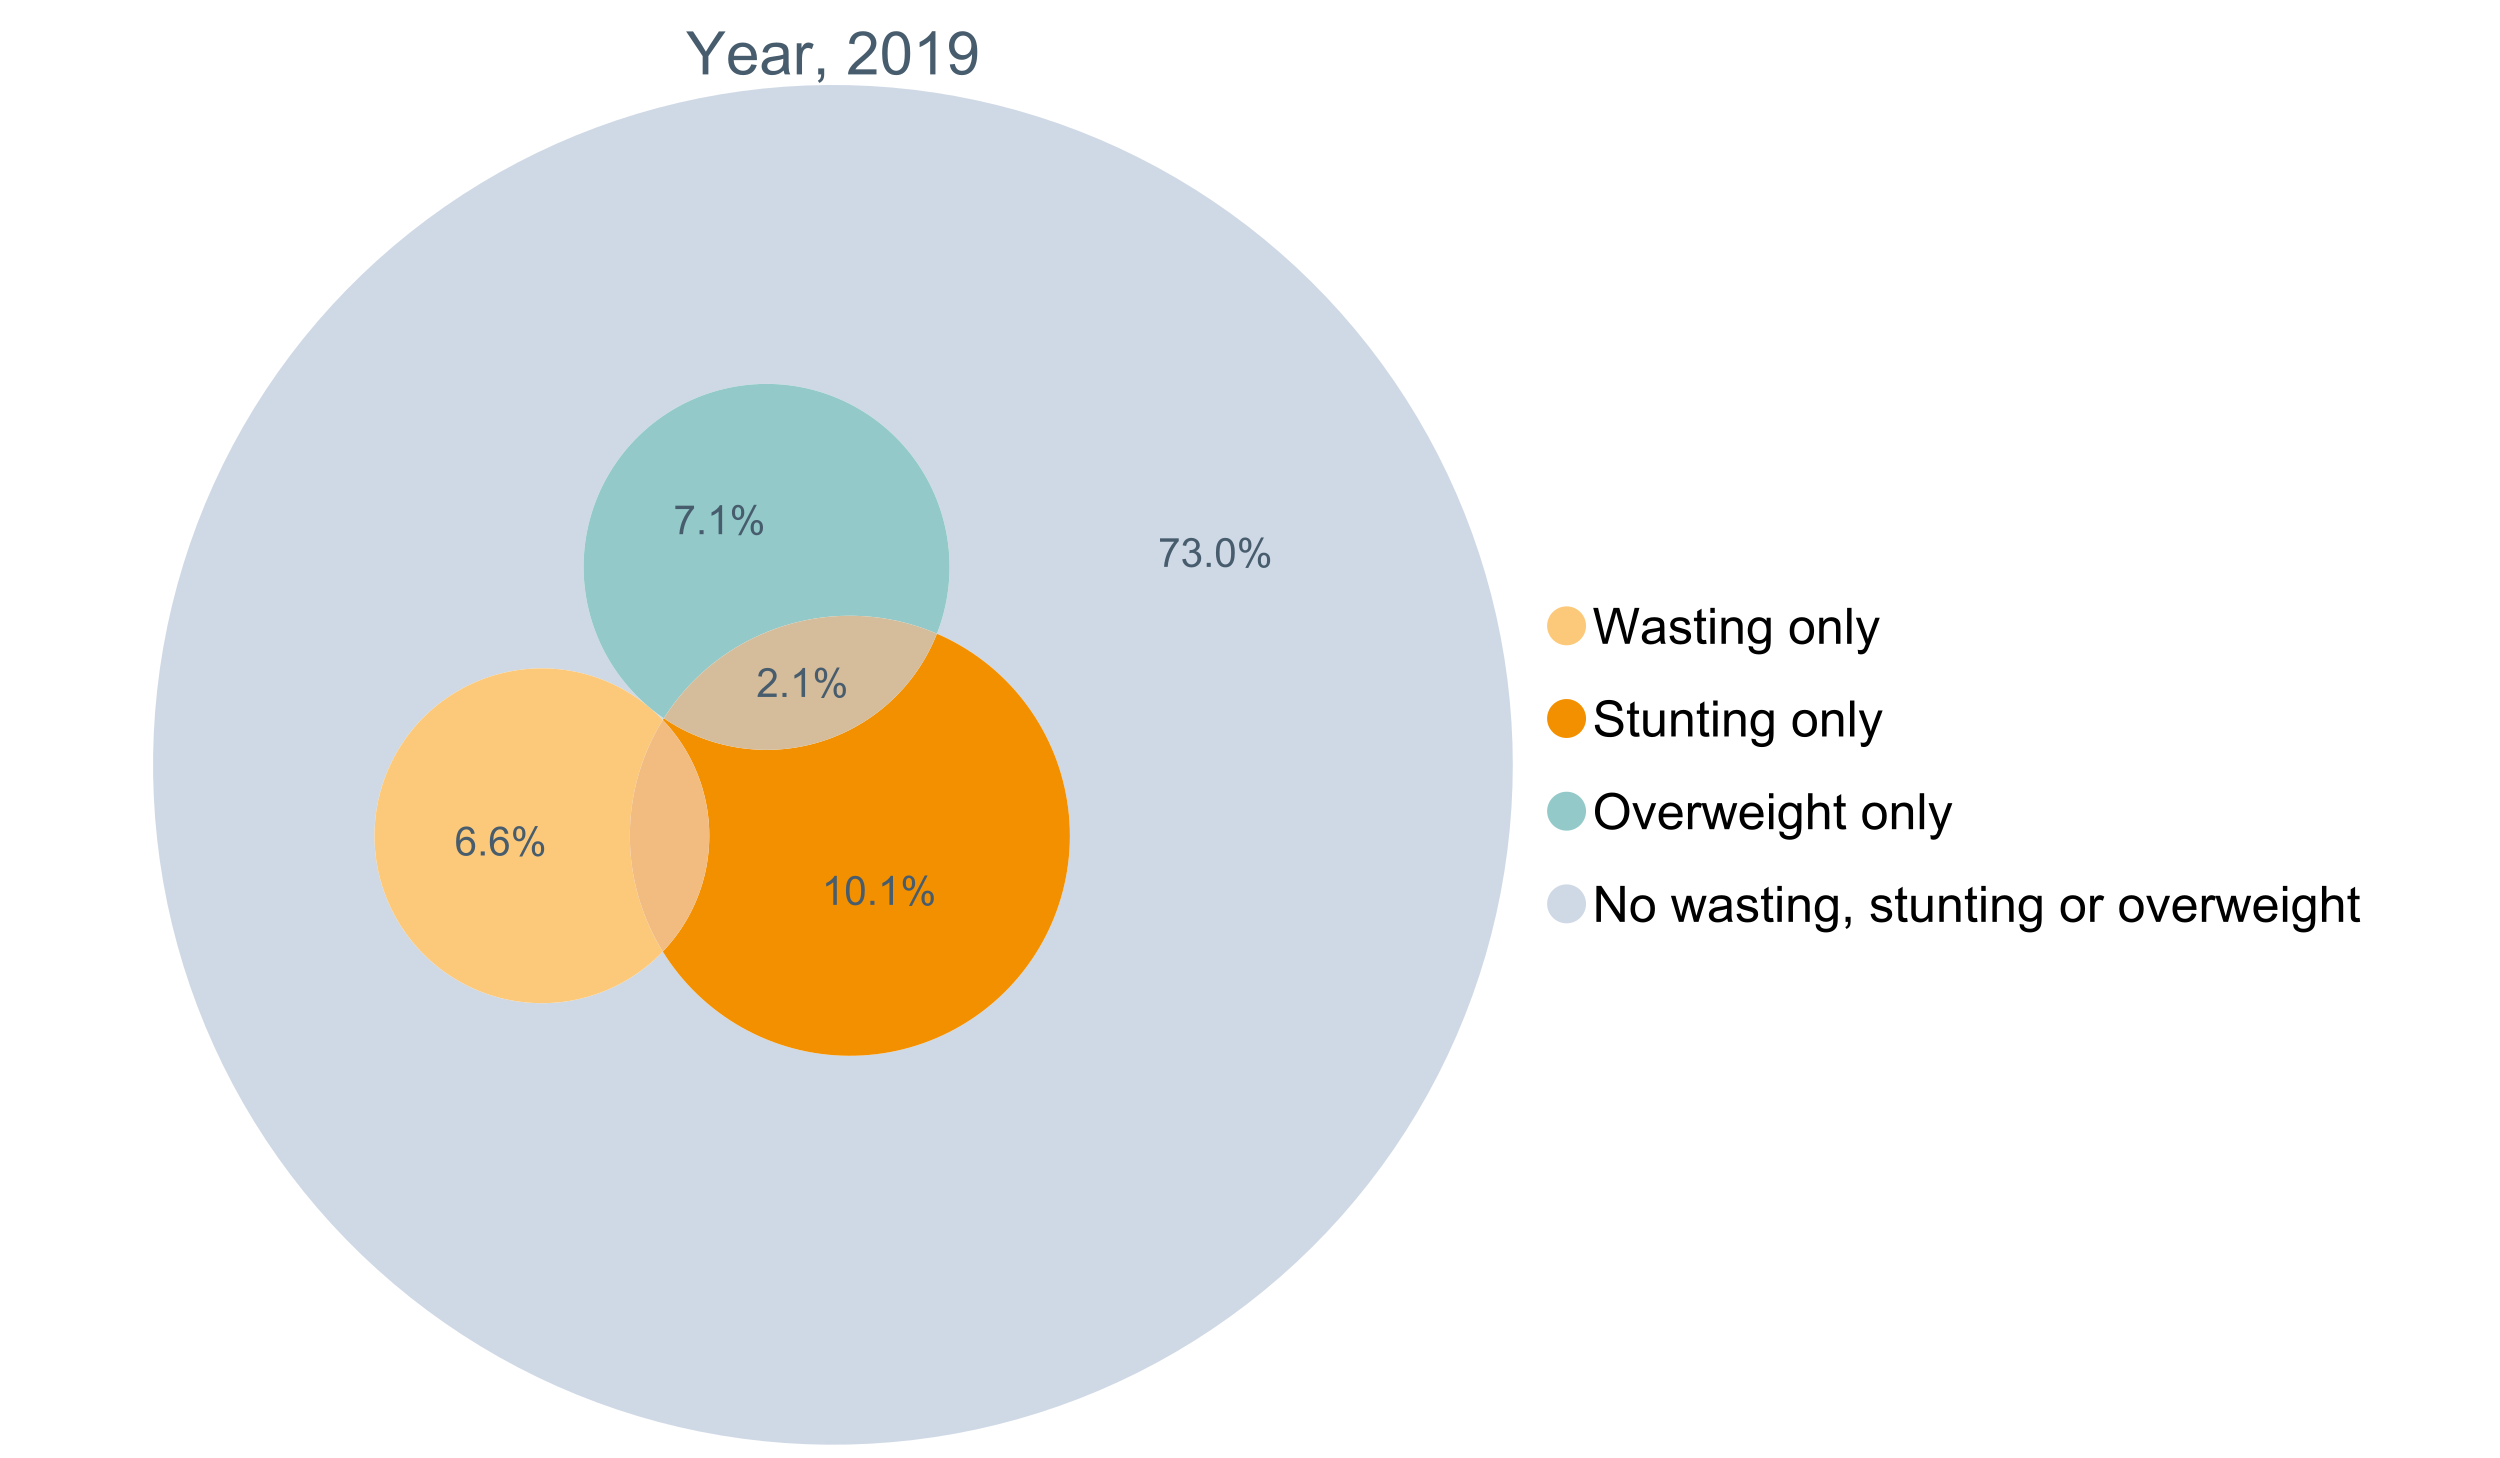 <?xml version="1.0" encoding="UTF-8"?>
<svg xmlns="http://www.w3.org/2000/svg" xmlns:xlink="http://www.w3.org/1999/xlink" width="1234.286pt" height="720pt" viewBox="0 0 1234.286 720" version="1.1">
<defs>
<g>
<symbol overflow="visible" id="glyph0-0">
<path style="stroke:none;" d="M 3.707 0 L 3.707 -18.543 L 18.543 -18.543 L 18.543 0 Z M 4.172 -0.465 L 18.078 -0.465 L 18.078 -18.078 L 4.172 -18.078 Z M 4.172 -0.465 "/>
</symbol>
<symbol overflow="visible" id="glyph0-1">
<path style="stroke:none;" d="M 8.27 0 L 8.27 -8.996 L 0.086 -21.234 L 3.504 -21.234 L 7.691 -14.832 C 8.461 -13.633 9.18 -12.438 9.852 -11.242 C 10.484 -12.348 11.258 -13.598 12.168 -14.992 L 16.281 -21.234 L 19.555 -21.234 L 11.082 -8.996 L 11.082 0 Z M 8.27 0 "/>
</symbol>
<symbol overflow="visible" id="glyph0-2">
<path style="stroke:none;" d="M 12.488 -4.953 L 15.18 -4.621 C 14.754 -3.043 13.969 -1.82 12.82 -0.953 C 11.672 -0.086 10.203 0.344 8.418 0.348 C 6.164 0.344 4.379 -0.344 3.062 -1.73 C 1.742 -3.113 1.082 -5.059 1.086 -7.562 C 1.082 -10.148 1.75 -12.156 3.086 -13.586 C 4.418 -15.012 6.145 -15.727 8.27 -15.73 C 10.324 -15.727 12.008 -15.027 13.312 -13.629 C 14.617 -12.23 15.27 -10.262 15.27 -7.723 C 15.27 -7.566 15.262 -7.332 15.254 -7.027 L 3.781 -7.027 C 3.875 -5.332 4.355 -4.039 5.215 -3.145 C 6.074 -2.242 7.145 -1.793 8.43 -1.797 C 9.383 -1.793 10.199 -2.043 10.879 -2.551 C 11.555 -3.051 12.09 -3.852 12.488 -4.953 Z M 3.926 -9.168 L 12.516 -9.168 C 12.398 -10.461 12.07 -11.434 11.531 -12.082 C 10.699 -13.082 9.621 -13.582 8.301 -13.586 C 7.102 -13.582 6.094 -13.18 5.277 -12.383 C 4.461 -11.578 4.012 -10.508 3.926 -9.168 Z M 3.926 -9.168 "/>
</symbol>
<symbol overflow="visible" id="glyph0-3">
<path style="stroke:none;" d="M 11.992 -1.898 C 11.027 -1.078 10.098 -0.496 9.207 -0.16 C 8.309 0.18 7.352 0.344 6.332 0.348 C 4.641 0.344 3.34 -0.066 2.434 -0.891 C 1.52 -1.715 1.066 -2.77 1.07 -4.055 C 1.066 -4.809 1.238 -5.496 1.586 -6.121 C 1.926 -6.742 2.375 -7.242 2.934 -7.617 C 3.484 -7.992 4.109 -8.277 4.809 -8.473 C 5.32 -8.605 6.094 -8.734 7.125 -8.867 C 9.23 -9.113 10.781 -9.414 11.777 -9.762 C 11.785 -10.121 11.789 -10.348 11.793 -10.445 C 11.789 -11.504 11.543 -12.25 11.051 -12.688 C 10.387 -13.273 9.395 -13.57 8.082 -13.574 C 6.852 -13.57 5.949 -13.355 5.367 -12.93 C 4.781 -12.496 4.348 -11.734 4.07 -10.648 L 1.52 -10.996 C 1.746 -12.086 2.129 -12.965 2.664 -13.637 C 3.191 -14.305 3.961 -14.824 4.969 -15.188 C 5.973 -15.547 7.137 -15.727 8.461 -15.73 C 9.773 -15.727 10.84 -15.57 11.66 -15.266 C 12.48 -14.953 13.082 -14.566 13.469 -14.102 C 13.855 -13.629 14.125 -13.039 14.281 -12.328 C 14.367 -11.883 14.414 -11.078 14.414 -9.922 L 14.414 -6.445 C 14.414 -4.02 14.469 -2.484 14.578 -1.844 C 14.688 -1.199 14.906 -0.586 15.238 0 L 12.516 0 C 12.242 -0.539 12.066 -1.172 11.992 -1.898 Z M 11.777 -7.723 C 10.828 -7.332 9.406 -7 7.52 -6.734 C 6.441 -6.578 5.684 -6.406 5.242 -6.215 C 4.797 -6.02 4.453 -5.738 4.215 -5.367 C 3.969 -4.992 3.848 -4.578 3.852 -4.129 C 3.848 -3.43 4.113 -2.852 4.641 -2.391 C 5.168 -1.926 5.938 -1.691 6.953 -1.695 C 7.957 -1.691 8.852 -1.91 9.633 -2.352 C 10.414 -2.789 10.988 -3.391 11.355 -4.156 C 11.637 -4.742 11.777 -5.613 11.777 -6.766 Z M 11.777 -7.723 "/>
</symbol>
<symbol overflow="visible" id="glyph0-4">
<path style="stroke:none;" d="M 1.926 0 L 1.926 -15.383 L 4.273 -15.383 L 4.273 -13.051 C 4.867 -14.137 5.422 -14.855 5.93 -15.207 C 6.438 -15.551 6.996 -15.727 7.605 -15.73 C 8.48 -15.727 9.371 -15.445 10.285 -14.891 L 9.387 -12.473 C 8.746 -12.848 8.109 -13.035 7.477 -13.039 C 6.906 -13.035 6.391 -12.863 5.938 -12.523 C 5.48 -12.176 5.16 -11.703 4.969 -11.098 C 4.68 -10.168 4.535 -9.152 4.535 -8.055 L 4.535 0 Z M 1.926 0 "/>
</symbol>
<symbol overflow="visible" id="glyph0-5">
<path style="stroke:none;" d="M 2.637 0 L 2.637 -2.969 L 5.605 -2.969 L 5.605 0 C 5.602 1.09 5.406 1.969 5.023 2.641 C 4.633 3.309 4.023 3.828 3.188 4.199 L 2.461 3.086 C 3.012 2.84 3.418 2.484 3.68 2.02 C 3.938 1.547 4.082 0.875 4.113 0 Z M 2.637 0 "/>
</symbol>
<symbol overflow="visible" id="glyph0-6">
<path style="stroke:none;" d=""/>
</symbol>
<symbol overflow="visible" id="glyph0-7">
<path style="stroke:none;" d="M 14.934 -2.508 L 14.934 0 L 0.898 0 C 0.875 -0.625 0.977 -1.227 1.203 -1.812 C 1.555 -2.766 2.129 -3.707 2.918 -4.637 C 3.703 -5.559 4.84 -6.633 6.332 -7.852 C 8.637 -9.742 10.195 -11.238 11.008 -12.348 C 11.816 -13.449 12.223 -14.496 12.227 -15.484 C 12.223 -16.516 11.852 -17.387 11.117 -18.098 C 10.375 -18.805 9.414 -19.16 8.227 -19.164 C 6.969 -19.16 5.965 -18.785 5.215 -18.035 C 4.461 -17.281 4.078 -16.238 4.07 -14.906 L 1.391 -15.18 C 1.57 -17.176 2.262 -18.699 3.461 -19.75 C 4.656 -20.797 6.266 -21.32 8.285 -21.324 C 10.324 -21.32 11.938 -20.758 13.125 -19.629 C 14.312 -18.496 14.906 -17.094 14.906 -15.426 C 14.906 -14.574 14.73 -13.738 14.383 -12.922 C 14.035 -12.098 13.457 -11.234 12.652 -10.328 C 11.844 -9.418 10.504 -8.172 8.633 -6.59 C 7.062 -5.273 6.059 -4.383 5.617 -3.918 C 5.172 -3.445 4.805 -2.977 4.52 -2.508 Z M 14.934 -2.508 "/>
</symbol>
<symbol overflow="visible" id="glyph0-8">
<path style="stroke:none;" d="M 1.23 -10.473 C 1.23 -12.98 1.488 -15.004 2.004 -16.535 C 2.52 -18.066 3.285 -19.246 4.309 -20.078 C 5.324 -20.906 6.609 -21.32 8.156 -21.324 C 9.293 -21.32 10.289 -21.09 11.152 -20.633 C 12.008 -20.172 12.719 -19.512 13.281 -18.648 C 13.84 -17.785 14.281 -16.734 14.602 -15.492 C 14.918 -14.25 15.074 -12.574 15.078 -10.473 C 15.074 -7.977 14.82 -5.965 14.309 -4.438 C 13.797 -2.906 13.031 -1.727 12.016 -0.891 C 10.996 -0.055 9.711 0.363 8.156 0.363 C 6.109 0.363 4.5 -0.371 3.332 -1.84 C 1.93 -3.605 1.23 -6.48 1.23 -10.473 Z M 3.91 -10.473 C 3.906 -6.98 4.316 -4.66 5.133 -3.512 C 5.949 -2.355 6.957 -1.781 8.156 -1.781 C 9.352 -1.781 10.355 -2.359 11.176 -3.52 C 11.988 -4.676 12.398 -6.992 12.398 -10.473 C 12.398 -13.965 11.988 -16.289 11.176 -17.441 C 10.355 -18.586 9.34 -19.16 8.125 -19.164 C 6.926 -19.16 5.969 -18.652 5.258 -17.645 C 4.355 -16.348 3.906 -13.957 3.91 -10.473 Z M 3.91 -10.473 "/>
</symbol>
<symbol overflow="visible" id="glyph0-9">
<path style="stroke:none;" d="M 11.051 0 L 8.445 0 L 8.445 -16.613 C 7.812 -16.012 6.988 -15.414 5.973 -14.82 C 4.949 -14.219 4.035 -13.77 3.23 -13.473 L 3.23 -15.992 C 4.684 -16.672 5.961 -17.504 7.055 -18.48 C 8.145 -19.457 8.914 -20.402 9.371 -21.324 L 11.051 -21.324 Z M 11.051 0 "/>
</symbol>
<symbol overflow="visible" id="glyph0-10">
<path style="stroke:none;" d="M 1.621 -4.91 L 4.129 -5.141 C 4.336 -3.961 4.742 -3.109 5.344 -2.578 C 5.941 -2.047 6.707 -1.781 7.648 -1.781 C 8.445 -1.781 9.148 -1.965 9.754 -2.332 C 10.355 -2.699 10.852 -3.188 11.238 -3.801 C 11.625 -4.414 11.949 -5.242 12.211 -6.285 C 12.469 -7.328 12.598 -8.391 12.602 -9.473 C 12.598 -9.586 12.594 -9.762 12.59 -9.996 C 12.062 -9.164 11.348 -8.488 10.449 -7.973 C 9.543 -7.453 8.566 -7.195 7.52 -7.199 C 5.758 -7.195 4.27 -7.832 3.055 -9.109 C 1.836 -10.383 1.23 -12.062 1.23 -14.152 C 1.23 -16.301 1.863 -18.035 3.133 -19.352 C 4.402 -20.664 5.996 -21.32 7.91 -21.324 C 9.289 -21.32 10.551 -20.949 11.695 -20.207 C 12.84 -19.461 13.707 -18.402 14.305 -17.027 C 14.895 -15.652 15.191 -13.66 15.195 -11.051 C 15.191 -8.336 14.898 -6.176 14.312 -4.57 C 13.723 -2.961 12.848 -1.734 11.684 -0.898 C 10.52 -0.055 9.152 0.363 7.59 0.363 C 5.926 0.363 4.57 -0.098 3.52 -1.02 C 2.465 -1.941 1.832 -3.238 1.621 -4.91 Z M 12.297 -14.281 C 12.293 -15.773 11.895 -16.961 11.102 -17.844 C 10.301 -18.719 9.344 -19.16 8.227 -19.164 C 7.066 -19.16 6.055 -18.688 5.199 -17.742 C 4.336 -16.797 3.906 -15.57 3.91 -14.066 C 3.906 -12.711 4.316 -11.613 5.133 -10.77 C 5.949 -9.926 6.957 -9.504 8.156 -9.504 C 9.359 -9.504 10.348 -9.926 11.129 -10.77 C 11.902 -11.613 12.293 -12.781 12.297 -14.281 Z M 12.297 -14.281 "/>
</symbol>
<symbol overflow="visible" id="glyph1-0">
<path style="stroke:none;" d="M 3.102 0 L 3.102 -15.504 L 15.504 -15.504 L 15.504 0 Z M 3.488 -0.387 L 15.117 -0.387 L 15.117 -15.117 L 3.488 -15.117 Z M 3.488 -0.387 "/>
</symbol>
<symbol overflow="visible" id="glyph1-1">
<path style="stroke:none;" d="M 5.016 0 L 0.305 -17.758 L 2.715 -17.758 L 5.414 -6.117 C 5.703 -4.898 5.953 -3.688 6.164 -2.484 C 6.617 -4.379 6.883 -5.473 6.965 -5.766 L 10.344 -17.758 L 13.18 -17.758 L 15.723 -8.77 C 16.355 -6.539 16.816 -4.445 17.102 -2.484 C 17.324 -3.605 17.621 -4.891 17.988 -6.348 L 20.773 -17.758 L 23.133 -17.758 L 18.266 0 L 16 0 L 12.258 -13.527 C 11.941 -14.656 11.754 -15.352 11.699 -15.613 C 11.512 -14.797 11.34 -14.102 11.18 -13.527 L 7.414 0 Z M 5.016 0 "/>
</symbol>
<symbol overflow="visible" id="glyph1-2">
<path style="stroke:none;" d="M 10.027 -1.586 C 9.215 -0.898 8.438 -0.414 7.695 -0.133 C 6.945 0.148 6.145 0.285 5.293 0.289 C 3.875 0.285 2.789 -0.055 2.031 -0.746 C 1.27 -1.434 0.891 -2.316 0.895 -3.391 C 0.891 -4.02 1.035 -4.594 1.324 -5.117 C 1.613 -5.633 1.988 -6.051 2.453 -6.371 C 2.914 -6.684 3.438 -6.922 4.02 -7.086 C 4.449 -7.195 5.094 -7.305 5.961 -7.414 C 7.715 -7.617 9.012 -7.867 9.848 -8.164 C 9.852 -8.461 9.855 -8.652 9.859 -8.734 C 9.855 -9.621 9.648 -10.246 9.242 -10.609 C 8.68 -11.098 7.852 -11.344 6.758 -11.348 C 5.727 -11.344 4.969 -11.164 4.484 -10.809 C 3.992 -10.445 3.633 -9.809 3.402 -8.902 L 1.273 -9.191 C 1.461 -10.102 1.781 -10.84 2.227 -11.402 C 2.672 -11.965 3.312 -12.395 4.152 -12.699 C 4.992 -12.996 5.965 -13.148 7.074 -13.152 C 8.168 -13.148 9.062 -13.02 9.75 -12.766 C 10.438 -12.504 10.941 -12.18 11.266 -11.789 C 11.586 -11.398 11.812 -10.902 11.941 -10.309 C 12.012 -9.934 12.047 -9.266 12.051 -8.297 L 12.051 -5.391 C 12.047 -3.363 12.094 -2.078 12.191 -1.543 C 12.281 -1.004 12.465 -0.492 12.742 0 L 10.465 0 C 10.238 -0.453 10.09 -0.98 10.027 -1.586 Z M 9.848 -6.457 C 9.055 -6.133 7.867 -5.855 6.285 -5.633 C 5.387 -5.5 4.754 -5.355 4.383 -5.195 C 4.012 -5.031 3.723 -4.793 3.523 -4.484 C 3.32 -4.172 3.223 -3.828 3.223 -3.453 C 3.223 -2.867 3.441 -2.383 3.883 -1.996 C 4.32 -1.609 4.965 -1.418 5.812 -1.418 C 6.652 -1.418 7.398 -1.602 8.055 -1.969 C 8.707 -2.336 9.188 -2.836 9.496 -3.477 C 9.727 -3.965 9.844 -4.691 9.848 -5.656 Z M 9.848 -6.457 "/>
</symbol>
<symbol overflow="visible" id="glyph1-3">
<path style="stroke:none;" d="M 0.762 -3.84 L 2.918 -4.18 C 3.039 -3.312 3.375 -2.652 3.93 -2.191 C 4.48 -1.73 5.254 -1.5 6.25 -1.5 C 7.246 -1.5 7.988 -1.703 8.477 -2.113 C 8.961 -2.52 9.203 -3 9.207 -3.551 C 9.203 -4.043 8.988 -4.43 8.562 -4.711 C 8.258 -4.906 7.516 -5.152 6.336 -5.449 C 4.734 -5.852 3.625 -6.199 3.008 -6.496 C 2.387 -6.789 1.918 -7.199 1.602 -7.723 C 1.281 -8.242 1.125 -8.816 1.125 -9.449 C 1.125 -10.02 1.254 -10.551 1.52 -11.039 C 1.777 -11.527 2.137 -11.934 2.594 -12.258 C 2.93 -12.508 3.391 -12.719 3.977 -12.891 C 4.559 -13.062 5.188 -13.148 5.863 -13.152 C 6.867 -13.148 7.754 -13.004 8.52 -12.715 C 9.281 -12.426 9.844 -12.031 10.207 -11.535 C 10.57 -11.039 10.82 -10.375 10.961 -9.543 L 8.828 -9.254 C 8.73 -9.91 8.449 -10.426 7.988 -10.801 C 7.52 -11.168 6.863 -11.355 6.02 -11.359 C 5.016 -11.355 4.301 -11.191 3.875 -10.863 C 3.445 -10.531 3.234 -10.145 3.234 -9.703 C 3.234 -9.418 3.32 -9.16 3.5 -8.938 C 3.672 -8.699 3.953 -8.508 4.336 -8.355 C 4.555 -8.273 5.195 -8.086 6.262 -7.801 C 7.801 -7.387 8.875 -7.051 9.488 -6.789 C 10.094 -6.523 10.574 -6.141 10.922 -5.645 C 11.27 -5.141 11.441 -4.52 11.445 -3.777 C 11.441 -3.047 11.23 -2.363 10.809 -1.723 C 10.383 -1.082 9.773 -0.586 8.977 -0.234 C 8.176 0.113 7.27 0.285 6.262 0.289 C 4.586 0.285 3.312 -0.059 2.438 -0.75 C 1.562 -1.445 1.004 -2.473 0.762 -3.84 Z M 0.762 -3.84 "/>
</symbol>
<symbol overflow="visible" id="glyph1-4">
<path style="stroke:none;" d="M 6.395 -1.949 L 6.711 -0.023 C 6.094 0.102 5.547 0.164 5.062 0.168 C 4.27 0.164 3.652 0.043 3.219 -0.207 C 2.781 -0.453 2.477 -0.781 2.301 -1.191 C 2.121 -1.598 2.031 -2.457 2.035 -3.766 L 2.035 -11.168 L 0.438 -11.168 L 0.438 -12.863 L 2.035 -12.863 L 2.035 -16.047 L 4.203 -17.355 L 4.203 -12.863 L 6.395 -12.863 L 6.395 -11.168 L 4.203 -11.168 L 4.203 -3.645 C 4.199 -3.023 4.238 -2.621 4.316 -2.445 C 4.391 -2.266 4.516 -2.125 4.691 -2.023 C 4.863 -1.914 5.113 -1.863 5.438 -1.867 C 5.68 -1.863 5.996 -1.891 6.395 -1.949 Z M 6.395 -1.949 "/>
</symbol>
<symbol overflow="visible" id="glyph1-5">
<path style="stroke:none;" d="M 1.648 -15.25 L 1.648 -17.758 L 3.828 -17.758 L 3.828 -15.25 Z M 1.648 0 L 1.648 -12.863 L 3.828 -12.863 L 3.828 0 Z M 1.648 0 "/>
</symbol>
<symbol overflow="visible" id="glyph1-6">
<path style="stroke:none;" d="M 1.637 0 L 1.637 -12.863 L 3.598 -12.863 L 3.598 -11.035 C 4.543 -12.441 5.906 -13.148 7.691 -13.152 C 8.465 -13.148 9.176 -13.008 9.828 -12.734 C 10.477 -12.453 10.965 -12.09 11.289 -11.637 C 11.609 -11.184 11.836 -10.645 11.965 -10.027 C 12.043 -9.621 12.082 -8.918 12.086 -7.91 L 12.086 0 L 9.906 0 L 9.906 -7.824 C 9.902 -8.707 9.816 -9.371 9.652 -9.816 C 9.48 -10.254 9.18 -10.605 8.75 -10.871 C 8.312 -11.129 7.809 -11.262 7.23 -11.266 C 6.301 -11.262 5.5 -10.965 4.828 -10.379 C 4.152 -9.785 3.812 -8.668 3.816 -7.023 L 3.816 0 Z M 1.637 0 "/>
</symbol>
<symbol overflow="visible" id="glyph1-7">
<path style="stroke:none;" d="M 1.234 1.066 L 3.355 1.379 C 3.441 2.031 3.688 2.508 4.094 2.809 C 4.633 3.207 5.371 3.41 6.309 3.414 C 7.316 3.41 8.098 3.207 8.648 2.809 C 9.195 2.402 9.566 1.84 9.762 1.113 C 9.875 0.668 9.926 -0.262 9.918 -1.684 C 8.965 -0.559 7.777 0 6.359 0 C 4.586 0 3.219 -0.637 2.254 -1.914 C 1.281 -3.188 0.797 -4.719 0.801 -6.504 C 0.797 -7.73 1.02 -8.859 1.465 -9.898 C 1.91 -10.934 2.555 -11.738 3.398 -12.305 C 4.242 -12.867 5.23 -13.148 6.371 -13.152 C 7.887 -13.148 9.141 -12.535 10.125 -11.312 L 10.125 -12.863 L 12.137 -12.863 L 12.137 -1.742 C 12.133 0.258 11.93 1.672 11.523 2.512 C 11.113 3.344 10.469 4.004 9.586 4.492 C 8.703 4.973 7.613 5.215 6.324 5.219 C 4.785 5.215 3.547 4.871 2.602 4.184 C 1.656 3.492 1.199 2.453 1.234 1.066 Z M 3.039 -6.66 C 3.035 -4.969 3.371 -3.738 4.043 -2.965 C 4.715 -2.191 5.555 -1.805 6.566 -1.805 C 7.562 -1.805 8.402 -2.188 9.082 -2.961 C 9.762 -3.727 10.102 -4.938 10.102 -6.59 C 10.102 -8.16 9.75 -9.348 9.055 -10.148 C 8.352 -10.945 7.512 -11.344 6.527 -11.348 C 5.559 -11.344 4.734 -10.949 4.055 -10.168 C 3.375 -9.379 3.035 -8.211 3.039 -6.66 Z M 3.039 -6.66 "/>
</symbol>
<symbol overflow="visible" id="glyph1-8">
<path style="stroke:none;" d=""/>
</symbol>
<symbol overflow="visible" id="glyph1-9">
<path style="stroke:none;" d="M 0.824 -6.43 C 0.82 -8.809 1.48 -10.574 2.809 -11.723 C 3.91 -12.672 5.262 -13.148 6.855 -13.152 C 8.621 -13.148 10.066 -12.57 11.191 -11.414 C 12.312 -10.254 12.871 -8.652 12.875 -6.613 C 12.871 -4.953 12.625 -3.652 12.129 -2.707 C 11.633 -1.758 10.91 -1.02 9.961 -0.496 C 9.012 0.027 7.977 0.285 6.855 0.289 C 5.055 0.285 3.598 -0.289 2.488 -1.441 C 1.375 -2.594 0.82 -4.254 0.824 -6.43 Z M 3.062 -6.43 C 3.059 -4.781 3.418 -3.551 4.141 -2.73 C 4.855 -1.91 5.762 -1.5 6.855 -1.5 C 7.934 -1.5 8.832 -1.91 9.555 -2.734 C 10.27 -3.559 10.629 -4.816 10.633 -6.504 C 10.629 -8.094 10.266 -9.297 9.547 -10.117 C 8.82 -10.934 7.926 -11.344 6.855 -11.348 C 5.762 -11.344 4.855 -10.938 4.141 -10.125 C 3.418 -9.309 3.059 -8.074 3.062 -6.43 Z M 3.062 -6.43 "/>
</symbol>
<symbol overflow="visible" id="glyph1-10">
<path style="stroke:none;" d="M 1.586 0 L 1.586 -17.758 L 3.766 -17.758 L 3.766 0 Z M 1.586 0 "/>
</symbol>
<symbol overflow="visible" id="glyph1-11">
<path style="stroke:none;" d="M 1.539 4.953 L 1.297 2.906 C 1.77 3.035 2.188 3.098 2.543 3.102 C 3.027 3.098 3.414 3.02 3.703 2.859 C 3.992 2.695 4.23 2.469 4.422 2.18 C 4.555 1.961 4.777 1.418 5.086 0.559 C 5.125 0.434 5.188 0.258 5.281 0.023 L 0.398 -12.863 L 2.75 -12.863 L 5.426 -5.414 C 5.77 -4.469 6.078 -3.473 6.359 -2.434 C 6.605 -3.434 6.906 -4.414 7.254 -5.367 L 10.004 -12.863 L 12.184 -12.863 L 7.293 0.219 C 6.766 1.625 6.355 2.598 6.066 3.137 C 5.676 3.852 5.234 4.379 4.734 4.715 C 4.234 5.047 3.637 5.215 2.941 5.219 C 2.52 5.215 2.051 5.125 1.539 4.953 Z M 1.539 4.953 "/>
</symbol>
<symbol overflow="visible" id="glyph1-12">
<path style="stroke:none;" d="M 1.113 -5.703 L 3.332 -5.898 C 3.434 -5.008 3.676 -4.277 4.062 -3.711 C 4.445 -3.141 5.043 -2.684 5.852 -2.332 C 6.656 -1.98 7.562 -1.805 8.574 -1.805 C 9.465 -1.805 10.258 -1.938 10.949 -2.203 C 11.633 -2.469 12.145 -2.832 12.48 -3.301 C 12.816 -3.762 12.984 -4.27 12.984 -4.82 C 12.984 -5.375 12.82 -5.859 12.5 -6.277 C 12.172 -6.691 11.641 -7.043 10.902 -7.328 C 10.422 -7.512 9.367 -7.801 7.738 -8.191 C 6.105 -8.582 4.965 -8.949 4.312 -9.301 C 3.461 -9.742 2.828 -10.293 2.414 -10.953 C 2 -11.609 1.793 -12.348 1.793 -13.164 C 1.793 -14.059 2.047 -14.898 2.555 -15.68 C 3.062 -16.457 3.805 -17.047 4.785 -17.453 C 5.758 -17.855 6.844 -18.059 8.043 -18.059 C 9.355 -18.059 10.516 -17.844 11.523 -17.422 C 12.527 -16.996 13.301 -16.375 13.844 -15.551 C 14.383 -14.727 14.672 -13.793 14.715 -12.754 L 12.465 -12.586 C 12.34 -13.707 11.93 -14.555 11.234 -15.129 C 10.531 -15.699 9.5 -15.984 8.141 -15.988 C 6.715 -15.984 5.68 -15.723 5.031 -15.207 C 4.379 -14.684 4.055 -14.059 4.059 -13.324 C 4.055 -12.684 4.285 -12.156 4.746 -11.75 C 5.199 -11.336 6.379 -10.914 8.289 -10.484 C 10.199 -10.047 11.512 -9.672 12.223 -9.352 C 13.254 -8.875 14.016 -8.27 14.508 -7.539 C 15 -6.809 15.246 -5.969 15.25 -5.016 C 15.246 -4.07 14.977 -3.18 14.438 -2.344 C 13.895 -1.508 13.117 -0.855 12.105 -0.391 C 11.09 0.074 9.949 0.305 8.684 0.305 C 7.074 0.305 5.727 0.07 4.645 -0.398 C 3.555 -0.867 2.703 -1.57 2.09 -2.512 C 1.469 -3.453 1.145 -4.516 1.113 -5.703 Z M 1.113 -5.703 "/>
</symbol>
<symbol overflow="visible" id="glyph1-13">
<path style="stroke:none;" d="M 10.066 0 L 10.066 -1.891 C 9.062 -0.438 7.699 0.285 5.984 0.289 C 5.219 0.285 4.512 0.145 3.855 -0.145 C 3.199 -0.434 2.711 -0.801 2.391 -1.242 C 2.07 -1.68 1.844 -2.219 1.719 -2.859 C 1.625 -3.285 1.582 -3.961 1.586 -4.895 L 1.586 -12.863 L 3.766 -12.863 L 3.766 -5.73 C 3.762 -4.59 3.805 -3.82 3.898 -3.426 C 4.031 -2.852 4.324 -2.402 4.77 -2.074 C 5.215 -1.746 5.762 -1.582 6.418 -1.586 C 7.07 -1.582 7.688 -1.75 8.262 -2.09 C 8.832 -2.422 9.234 -2.879 9.477 -3.457 C 9.711 -4.035 9.832 -4.871 9.836 -5.973 L 9.836 -12.863 L 12.016 -12.863 L 12.016 0 Z M 10.066 0 "/>
</symbol>
<symbol overflow="visible" id="glyph1-14">
<path style="stroke:none;" d="M 1.199 -8.648 C 1.195 -11.594 1.984 -13.898 3.57 -15.57 C 5.148 -17.234 7.195 -18.07 9.703 -18.07 C 11.34 -18.07 12.816 -17.676 14.133 -16.895 C 15.449 -16.109 16.453 -15.02 17.145 -13.621 C 17.832 -12.219 18.176 -10.629 18.18 -8.855 C 18.176 -7.051 17.812 -5.441 17.09 -4.02 C 16.359 -2.598 15.328 -1.52 14 -0.793 C 12.664 -0.059 11.23 0.305 9.691 0.305 C 8.02 0.305 6.523 -0.098 5.207 -0.906 C 3.891 -1.715 2.895 -2.816 2.215 -4.215 C 1.535 -5.605 1.195 -7.086 1.199 -8.648 Z M 3.621 -8.613 C 3.621 -6.473 4.195 -4.785 5.348 -3.555 C 6.496 -2.32 7.938 -1.703 9.676 -1.707 C 11.441 -1.703 12.898 -2.324 14.043 -3.57 C 15.184 -4.812 15.754 -6.578 15.758 -8.867 C 15.754 -10.309 15.512 -11.57 15.023 -12.652 C 14.535 -13.727 13.82 -14.562 12.879 -15.156 C 11.938 -15.746 10.883 -16.043 9.715 -16.047 C 8.051 -16.043 6.617 -15.473 5.418 -14.332 C 4.219 -13.191 3.621 -11.285 3.621 -8.613 Z M 3.621 -8.613 "/>
</symbol>
<symbol overflow="visible" id="glyph1-15">
<path style="stroke:none;" d="M 5.207 0 L 0.316 -12.863 L 2.617 -12.863 L 5.379 -5.16 C 5.676 -4.328 5.949 -3.465 6.203 -2.566 C 6.395 -3.246 6.664 -4.062 7.012 -5.016 L 9.871 -12.863 L 12.113 -12.863 L 7.242 0 Z M 5.207 0 "/>
</symbol>
<symbol overflow="visible" id="glyph1-16">
<path style="stroke:none;" d="M 10.441 -4.141 L 12.695 -3.863 C 12.336 -2.543 11.676 -1.523 10.719 -0.801 C 9.754 -0.074 8.527 0.285 7.039 0.289 C 5.152 0.285 3.66 -0.289 2.562 -1.445 C 1.457 -2.602 0.906 -4.227 0.91 -6.324 C 0.906 -8.484 1.465 -10.164 2.578 -11.359 C 3.691 -12.551 5.137 -13.148 6.914 -13.152 C 8.633 -13.148 10.035 -12.562 11.129 -11.395 C 12.215 -10.223 12.762 -8.578 12.766 -6.457 C 12.762 -6.324 12.758 -6.129 12.754 -5.875 L 3.16 -5.875 C 3.238 -4.457 3.641 -3.375 4.359 -2.625 C 5.078 -1.875 5.973 -1.5 7.051 -1.5 C 7.848 -1.5 8.531 -1.707 9.098 -2.129 C 9.66 -2.547 10.109 -3.219 10.441 -4.141 Z M 3.281 -7.668 L 10.465 -7.668 C 10.367 -8.746 10.09 -9.559 9.641 -10.102 C 8.941 -10.938 8.043 -11.355 6.941 -11.359 C 5.938 -11.355 5.094 -11.02 4.414 -10.355 C 3.727 -9.684 3.352 -8.789 3.281 -7.668 Z M 3.281 -7.668 "/>
</symbol>
<symbol overflow="visible" id="glyph1-17">
<path style="stroke:none;" d="M 1.609 0 L 1.609 -12.863 L 3.574 -12.863 L 3.574 -10.914 C 4.074 -11.824 4.535 -12.426 4.961 -12.715 C 5.383 -13.004 5.848 -13.148 6.359 -13.152 C 7.09 -13.148 7.836 -12.914 8.598 -12.453 L 7.848 -10.43 C 7.312 -10.742 6.781 -10.898 6.25 -10.902 C 5.77 -10.898 5.34 -10.754 4.965 -10.469 C 4.582 -10.18 4.312 -9.781 4.156 -9.277 C 3.91 -8.496 3.789 -7.648 3.793 -6.734 L 3.793 0 Z M 1.609 0 "/>
</symbol>
<symbol overflow="visible" id="glyph1-18">
<path style="stroke:none;" d="M 4.008 0 L 0.074 -12.863 L 2.324 -12.863 L 4.371 -5.438 L 5.137 -2.676 C 5.164 -2.812 5.387 -3.695 5.801 -5.328 L 7.848 -12.863 L 10.09 -12.863 L 12.016 -5.402 L 12.656 -2.941 L 13.395 -5.426 L 15.602 -12.863 L 17.719 -12.863 L 13.699 0 L 11.434 0 L 9.387 -7.703 L 8.891 -9.895 L 6.285 0 Z M 4.008 0 "/>
</symbol>
<symbol overflow="visible" id="glyph1-19">
<path style="stroke:none;" d="M 1.637 0 L 1.637 -17.758 L 3.816 -17.758 L 3.816 -11.387 C 4.828 -12.559 6.113 -13.148 7.668 -13.152 C 8.617 -13.148 9.445 -12.961 10.148 -12.59 C 10.852 -12.211 11.352 -11.691 11.656 -11.031 C 11.957 -10.367 12.109 -9.406 12.113 -8.152 L 12.113 0 L 9.934 0 L 9.934 -8.152 C 9.93 -9.238 9.695 -10.031 9.223 -10.531 C 8.75 -11.023 8.082 -11.273 7.219 -11.277 C 6.57 -11.273 5.961 -11.105 5.395 -10.773 C 4.824 -10.434 4.418 -9.98 4.18 -9.41 C 3.934 -8.836 3.812 -8.043 3.816 -7.039 L 3.816 0 Z M 1.637 0 "/>
</symbol>
<symbol overflow="visible" id="glyph1-20">
<path style="stroke:none;" d="M 1.891 0 L 1.891 -17.758 L 4.301 -17.758 L 13.625 -3.816 L 13.625 -17.758 L 15.879 -17.758 L 15.879 0 L 13.469 0 L 4.141 -13.953 L 4.141 0 Z M 1.891 0 "/>
</symbol>
<symbol overflow="visible" id="glyph1-21">
<path style="stroke:none;" d="M 2.203 0 L 2.203 -2.484 L 4.688 -2.484 L 4.688 0 C 4.688 0.91 4.523 1.645 4.203 2.207 C 3.875 2.766 3.363 3.199 2.664 3.512 L 2.059 2.578 C 2.516 2.375 2.855 2.078 3.074 1.688 C 3.289 1.297 3.41 0.734 3.441 0 Z M 2.203 0 "/>
</symbol>
<symbol overflow="visible" id="glyph2-0">
<path style="stroke:none;" d="M 2.492 0 L 2.492 -12.465 L 12.465 -12.465 L 12.465 0 Z M 2.805 -0.312 L 12.152 -0.312 L 12.152 -12.152 L 2.805 -12.152 Z M 2.805 -0.312 "/>
</symbol>
<symbol overflow="visible" id="glyph2-1">
<path style="stroke:none;" d="M 0.945 -12.406 L 0.945 -14.09 L 10.188 -14.09 L 10.188 -12.727 C 9.277 -11.758 8.375 -10.473 7.484 -8.871 C 6.586 -7.266 5.898 -5.617 5.414 -3.926 C 5.062 -2.73 4.836 -1.422 4.742 0 L 2.941 0 C 2.957 -1.121 3.176 -2.477 3.602 -4.07 C 4.02 -5.66 4.625 -7.195 5.418 -8.672 C 6.203 -10.148 7.043 -11.391 7.938 -12.406 Z M 0.945 -12.406 "/>
</symbol>
<symbol overflow="visible" id="glyph2-2">
<path style="stroke:none;" d="M 0.836 -3.77 L 2.59 -4.004 C 2.789 -3.004 3.129 -2.289 3.617 -1.855 C 4.098 -1.414 4.688 -1.195 5.387 -1.199 C 6.207 -1.195 6.902 -1.48 7.473 -2.055 C 8.039 -2.621 8.324 -3.328 8.328 -4.18 C 8.324 -4.98 8.062 -5.645 7.539 -6.168 C 7.012 -6.688 6.344 -6.949 5.531 -6.953 C 5.199 -6.949 4.785 -6.883 4.293 -6.758 L 4.488 -8.297 C 4.605 -8.281 4.699 -8.273 4.773 -8.277 C 5.516 -8.273 6.188 -8.469 6.785 -8.859 C 7.383 -9.25 7.68 -9.852 7.684 -10.664 C 7.68 -11.305 7.465 -11.836 7.031 -12.262 C 6.594 -12.68 6.031 -12.891 5.348 -12.895 C 4.664 -12.891 4.094 -12.676 3.641 -12.25 C 3.184 -11.82 2.895 -11.18 2.766 -10.324 L 1.012 -10.633 C 1.227 -11.809 1.715 -12.719 2.473 -13.367 C 3.23 -14.008 4.176 -14.332 5.309 -14.336 C 6.086 -14.332 6.801 -14.164 7.457 -13.832 C 8.109 -13.496 8.609 -13.039 8.961 -12.465 C 9.305 -11.883 9.48 -11.27 9.484 -10.625 C 9.48 -10.004 9.316 -9.441 8.988 -8.938 C 8.656 -8.43 8.164 -8.027 7.52 -7.73 C 8.359 -7.535 9.016 -7.133 9.484 -6.52 C 9.949 -5.906 10.184 -5.137 10.188 -4.215 C 10.184 -2.965 9.73 -1.91 8.824 -1.047 C 7.914 -0.18 6.762 0.25 5.375 0.254 C 4.117 0.25 3.078 -0.121 2.254 -0.867 C 1.422 -1.613 0.949 -2.578 0.836 -3.77 Z M 0.836 -3.77 "/>
</symbol>
<symbol overflow="visible" id="glyph2-3">
<path style="stroke:none;" d="M 1.812 0 L 1.812 -1.996 L 3.809 -1.996 L 3.809 0 Z M 1.812 0 "/>
</symbol>
<symbol overflow="visible" id="glyph2-4">
<path style="stroke:none;" d="M 0.828 -7.039 C 0.824 -8.727 1 -10.086 1.348 -11.117 C 1.695 -12.141 2.211 -12.934 2.898 -13.496 C 3.582 -14.051 4.445 -14.332 5.484 -14.336 C 6.25 -14.332 6.922 -14.176 7.5 -13.871 C 8.078 -13.559 8.555 -13.117 8.93 -12.539 C 9.305 -11.957 9.598 -11.246 9.816 -10.414 C 10.027 -9.578 10.137 -8.453 10.137 -7.039 C 10.137 -5.359 9.965 -4.008 9.621 -2.984 C 9.277 -1.953 8.762 -1.16 8.078 -0.598 C 7.391 -0.039 6.527 0.238 5.484 0.242 C 4.105 0.238 3.023 -0.25 2.238 -1.238 C 1.297 -2.422 0.824 -4.355 0.828 -7.039 Z M 2.629 -7.039 C 2.625 -4.691 2.898 -3.133 3.449 -2.359 C 3.996 -1.582 4.676 -1.195 5.484 -1.199 C 6.289 -1.195 6.965 -1.586 7.512 -2.367 C 8.059 -3.145 8.332 -4.699 8.336 -7.039 C 8.332 -9.387 8.059 -10.949 7.512 -11.723 C 6.965 -12.492 6.281 -12.879 5.465 -12.883 C 4.656 -12.879 4.012 -12.539 3.535 -11.863 C 2.926 -10.988 2.625 -9.379 2.629 -7.039 Z M 2.629 -7.039 "/>
</symbol>
<symbol overflow="visible" id="glyph2-5">
<path style="stroke:none;" d="M 1.16 -10.848 C 1.16 -11.863 1.414 -12.73 1.93 -13.449 C 2.438 -14.16 3.184 -14.52 4.16 -14.52 C 5.055 -14.52 5.793 -14.199 6.383 -13.559 C 6.969 -12.918 7.266 -11.977 7.266 -10.742 C 7.266 -9.531 6.969 -8.602 6.375 -7.949 C 5.781 -7.297 5.047 -6.973 4.18 -6.973 C 3.312 -6.973 2.594 -7.293 2.02 -7.938 C 1.445 -8.578 1.16 -9.547 1.16 -10.848 Z M 4.207 -13.312 C 3.77 -13.312 3.406 -13.121 3.121 -12.746 C 2.828 -12.367 2.684 -11.676 2.688 -10.672 C 2.684 -9.754 2.828 -9.109 3.125 -8.738 C 3.414 -8.363 3.777 -8.18 4.207 -8.18 C 4.648 -8.18 5.012 -8.367 5.301 -8.742 C 5.586 -9.117 5.73 -9.805 5.734 -10.809 C 5.73 -11.727 5.586 -12.375 5.297 -12.75 C 5.004 -13.125 4.641 -13.312 4.207 -13.312 Z M 4.215 0.527 L 12.027 -14.52 L 13.449 -14.52 L 5.668 0.527 Z M 10.391 -3.352 C 10.387 -4.375 10.645 -5.242 11.16 -5.953 C 11.672 -6.664 12.418 -7.02 13.398 -7.02 C 14.293 -7.02 15.035 -6.699 15.625 -6.059 C 16.211 -5.418 16.504 -4.477 16.508 -3.242 C 16.504 -2.031 16.207 -1.102 15.613 -0.449 C 15.016 0.203 14.281 0.527 13.41 0.527 C 12.543 0.527 11.824 0.207 11.25 -0.441 C 10.676 -1.082 10.387 -2.055 10.391 -3.352 Z M 13.449 -5.812 C 13.004 -5.812 12.641 -5.621 12.352 -5.246 C 12.062 -4.867 11.918 -4.18 11.918 -3.176 C 11.918 -2.266 12.062 -1.621 12.355 -1.246 C 12.648 -0.867 13.008 -0.68 13.438 -0.684 C 13.883 -0.68 14.254 -0.867 14.543 -1.246 C 14.832 -1.621 14.977 -2.309 14.977 -3.312 C 14.977 -4.23 14.828 -4.879 14.539 -5.254 C 14.242 -5.625 13.879 -5.812 13.449 -5.812 Z M 13.449 -5.812 "/>
</symbol>
<symbol overflow="visible" id="glyph2-6">
<path style="stroke:none;" d="M 9.922 -10.781 L 8.18 -10.645 C 8.023 -11.328 7.801 -11.828 7.52 -12.145 C 7.043 -12.641 6.461 -12.891 5.766 -12.895 C 5.203 -12.891 4.711 -12.734 4.293 -12.426 C 3.742 -12.023 3.309 -11.438 2.988 -10.664 C 2.668 -9.891 2.5 -8.789 2.492 -7.363 C 2.91 -8.004 3.426 -8.48 4.039 -8.793 C 4.648 -9.102 5.289 -9.258 5.961 -9.262 C 7.125 -9.258 8.121 -8.828 8.941 -7.969 C 9.762 -7.109 10.172 -5.996 10.176 -4.637 C 10.172 -3.738 9.98 -2.906 9.598 -2.137 C 9.211 -1.367 8.68 -0.777 8.004 -0.371 C 7.328 0.039 6.562 0.238 5.707 0.242 C 4.246 0.238 3.055 -0.293 2.133 -1.367 C 1.211 -2.438 0.75 -4.211 0.75 -6.68 C 0.75 -9.438 1.258 -11.441 2.277 -12.699 C 3.164 -13.785 4.363 -14.332 5.871 -14.336 C 6.996 -14.332 7.914 -14.016 8.633 -13.391 C 9.348 -12.758 9.777 -11.891 9.922 -10.781 Z M 2.766 -4.625 C 2.766 -4.016 2.891 -3.438 3.148 -2.891 C 3.402 -2.336 3.762 -1.918 4.227 -1.633 C 4.684 -1.34 5.168 -1.195 5.676 -1.199 C 6.414 -1.195 7.051 -1.492 7.586 -2.094 C 8.117 -2.688 8.383 -3.5 8.387 -4.527 C 8.383 -5.512 8.121 -6.289 7.598 -6.859 C 7.07 -7.426 6.406 -7.711 5.609 -7.711 C 4.812 -7.711 4.141 -7.426 3.594 -6.859 C 3.039 -6.289 2.766 -5.543 2.766 -4.625 Z M 2.766 -4.625 "/>
</symbol>
<symbol overflow="visible" id="glyph2-7">
<path style="stroke:none;" d="M 7.43 0 L 5.676 0 L 5.676 -11.172 C 5.25 -10.766 4.695 -10.363 4.016 -9.961 C 3.328 -9.559 2.715 -9.258 2.172 -9.059 L 2.172 -10.75 C 3.148 -11.207 4.004 -11.766 4.742 -12.426 C 5.473 -13.078 5.992 -13.715 6.301 -14.336 L 7.43 -14.336 Z M 7.43 0 "/>
</symbol>
<symbol overflow="visible" id="glyph2-8">
<path style="stroke:none;" d="M 10.039 -1.684 L 10.039 0 L 0.605 0 C 0.59 -0.422 0.66 -0.828 0.809 -1.219 C 1.047 -1.859 1.43 -2.488 1.961 -3.113 C 2.488 -3.734 3.254 -4.457 4.254 -5.277 C 5.805 -6.547 6.852 -7.555 7.398 -8.301 C 7.941 -9.043 8.215 -9.746 8.219 -10.41 C 8.215 -11.102 7.965 -11.688 7.473 -12.168 C 6.973 -12.641 6.328 -12.879 5.531 -12.883 C 4.688 -12.879 4.012 -12.625 3.504 -12.121 C 2.996 -11.613 2.738 -10.914 2.738 -10.02 L 0.934 -10.207 C 1.055 -11.551 1.52 -12.574 2.328 -13.277 C 3.129 -13.98 4.211 -14.332 5.57 -14.336 C 6.938 -14.332 8.02 -13.953 8.82 -13.195 C 9.617 -12.434 10.02 -11.492 10.02 -10.371 C 10.02 -9.801 9.902 -9.238 9.668 -8.688 C 9.434 -8.133 9.047 -7.551 8.508 -6.941 C 7.965 -6.328 7.062 -5.492 5.805 -4.43 C 4.75 -3.547 4.074 -2.945 3.777 -2.633 C 3.477 -2.312 3.23 -1.996 3.039 -1.684 Z M 10.039 -1.684 "/>
</symbol>
</g>
</defs>
<g id="surface27017">
<g style="fill:rgb(27.843%,36.078%,42.745%);fill-opacity:1;">
  <use xlink:href="#glyph0-1" x="338.652" y="36.73"/>
  <use xlink:href="#glyph0-2" x="358.44" y="36.73"/>
  <use xlink:href="#glyph0-3" x="374.939" y="36.73"/>
  <use xlink:href="#glyph0-4" x="391.438" y="36.73"/>
  <use xlink:href="#glyph0-5" x="401.317" y="36.73"/>
  <use xlink:href="#glyph0-6" x="409.56" y="36.73"/>
  <use xlink:href="#glyph0-7" x="417.802" y="36.73"/>
  <use xlink:href="#glyph0-8" x="434.301" y="36.73"/>
  <use xlink:href="#glyph0-9" x="450.8" y="36.73"/>
  <use xlink:href="#glyph0-10" x="467.3" y="36.73"/>
</g>
<path style=" stroke:none;fill-rule:nonzero;fill:rgb(98.824%,78.824%,47.843%);fill-opacity:1;" d="M 783.055 308.984 C 783.055 314.293 778.75 318.598 773.441 318.598 C 768.129 318.598 763.824 314.293 763.824 308.984 C 763.824 303.672 768.129 299.367 773.441 299.367 C 778.75 299.367 783.055 303.672 783.055 308.984 "/>
<g style="fill:rgb(0%,0%,0%);fill-opacity:1;">
  <use xlink:href="#glyph1-1" x="786.273" y="317.863"/>
  <use xlink:href="#glyph1-2" x="809.686" y="317.863"/>
  <use xlink:href="#glyph1-3" x="823.482" y="317.863"/>
  <use xlink:href="#glyph1-4" x="835.885" y="317.863"/>
  <use xlink:href="#glyph1-5" x="842.776" y="317.863"/>
  <use xlink:href="#glyph1-6" x="848.287" y="317.863"/>
  <use xlink:href="#glyph1-7" x="862.083" y="317.863"/>
  <use xlink:href="#glyph1-8" x="875.879" y="317.863"/>
  <use xlink:href="#glyph1-9" x="882.77" y="317.863"/>
  <use xlink:href="#glyph1-6" x="896.566" y="317.863"/>
  <use xlink:href="#glyph1-10" x="910.362" y="317.863"/>
  <use xlink:href="#glyph1-11" x="915.873" y="317.863"/>
</g>
<path style=" stroke:none;fill-rule:nonzero;fill:rgb(95.294%,56.471%,0%);fill-opacity:1;" d="M 783.055 354.738 C 783.055 360.051 778.75 364.355 773.441 364.355 C 768.129 364.355 763.824 360.051 763.824 354.738 C 763.824 349.43 768.129 345.125 773.441 345.125 C 778.75 345.125 783.055 349.43 783.055 354.738 "/>
<g style="fill:rgb(0%,0%,0%);fill-opacity:1;">
  <use xlink:href="#glyph1-12" x="786.273" y="363.617"/>
  <use xlink:href="#glyph1-4" x="802.819" y="363.617"/>
  <use xlink:href="#glyph1-13" x="809.71" y="363.617"/>
  <use xlink:href="#glyph1-6" x="823.506" y="363.617"/>
  <use xlink:href="#glyph1-4" x="837.302" y="363.617"/>
  <use xlink:href="#glyph1-5" x="844.193" y="363.617"/>
  <use xlink:href="#glyph1-6" x="849.704" y="363.617"/>
  <use xlink:href="#glyph1-7" x="863.5" y="363.617"/>
  <use xlink:href="#glyph1-8" x="877.296" y="363.617"/>
  <use xlink:href="#glyph1-9" x="884.188" y="363.617"/>
  <use xlink:href="#glyph1-6" x="897.983" y="363.617"/>
  <use xlink:href="#glyph1-10" x="911.779" y="363.617"/>
  <use xlink:href="#glyph1-11" x="917.29" y="363.617"/>
</g>
<path style=" stroke:none;fill-rule:nonzero;fill:rgb(57.647%,79.216%,78.824%);fill-opacity:1;" d="M 783.055 400.496 C 783.055 405.805 778.75 410.109 773.441 410.109 C 768.129 410.109 763.824 405.805 763.824 400.496 C 763.824 395.188 768.129 390.883 773.441 390.883 C 778.75 390.883 783.055 395.188 783.055 400.496 "/>
<g style="fill:rgb(0%,0%,0%);fill-opacity:1;">
  <use xlink:href="#glyph1-14" x="786.273" y="409.375"/>
  <use xlink:href="#glyph1-15" x="805.568" y="409.375"/>
  <use xlink:href="#glyph1-16" x="817.971" y="409.375"/>
  <use xlink:href="#glyph1-17" x="831.766" y="409.375"/>
  <use xlink:href="#glyph1-18" x="840.027" y="409.375"/>
  <use xlink:href="#glyph1-16" x="857.941" y="409.375"/>
  <use xlink:href="#glyph1-5" x="871.736" y="409.375"/>
  <use xlink:href="#glyph1-7" x="877.247" y="409.375"/>
  <use xlink:href="#glyph1-19" x="891.043" y="409.375"/>
  <use xlink:href="#glyph1-4" x="904.839" y="409.375"/>
  <use xlink:href="#glyph1-8" x="911.73" y="409.375"/>
  <use xlink:href="#glyph1-9" x="918.622" y="409.375"/>
  <use xlink:href="#glyph1-6" x="932.418" y="409.375"/>
  <use xlink:href="#glyph1-10" x="946.214" y="409.375"/>
  <use xlink:href="#glyph1-11" x="951.725" y="409.375"/>
</g>
<path style=" stroke:none;fill-rule:nonzero;fill:rgb(81.176%,85.098%,89.804%);fill-opacity:1;" d="M 783.055 446.254 C 783.055 451.562 778.75 455.867 773.441 455.867 C 768.129 455.867 763.824 451.562 763.824 446.254 C 763.824 440.941 768.129 436.637 773.441 436.637 C 778.75 436.637 783.055 440.941 783.055 446.254 "/>
<g style="fill:rgb(0%,0%,0%);fill-opacity:1;">
  <use xlink:href="#glyph1-20" x="786.273" y="455.129"/>
  <use xlink:href="#glyph1-9" x="804.187" y="455.129"/>
  <use xlink:href="#glyph1-8" x="817.983" y="455.129"/>
  <use xlink:href="#glyph1-18" x="824.875" y="455.129"/>
  <use xlink:href="#glyph1-2" x="842.788" y="455.129"/>
  <use xlink:href="#glyph1-3" x="856.584" y="455.129"/>
  <use xlink:href="#glyph1-4" x="868.987" y="455.129"/>
  <use xlink:href="#glyph1-5" x="875.879" y="455.129"/>
  <use xlink:href="#glyph1-6" x="881.39" y="455.129"/>
  <use xlink:href="#glyph1-7" x="895.185" y="455.129"/>
  <use xlink:href="#glyph1-21" x="908.981" y="455.129"/>
  <use xlink:href="#glyph1-8" x="915.873" y="455.129"/>
  <use xlink:href="#glyph1-3" x="922.765" y="455.129"/>
  <use xlink:href="#glyph1-4" x="935.167" y="455.129"/>
  <use xlink:href="#glyph1-13" x="942.059" y="455.129"/>
  <use xlink:href="#glyph1-6" x="955.855" y="455.129"/>
  <use xlink:href="#glyph1-4" x="969.65" y="455.129"/>
  <use xlink:href="#glyph1-5" x="976.542" y="455.129"/>
  <use xlink:href="#glyph1-6" x="982.053" y="455.129"/>
  <use xlink:href="#glyph1-7" x="995.849" y="455.129"/>
  <use xlink:href="#glyph1-8" x="1009.645" y="455.129"/>
  <use xlink:href="#glyph1-9" x="1016.536" y="455.129"/>
  <use xlink:href="#glyph1-17" x="1030.332" y="455.129"/>
  <use xlink:href="#glyph1-8" x="1038.592" y="455.129"/>
  <use xlink:href="#glyph1-9" x="1045.484" y="455.129"/>
  <use xlink:href="#glyph1-15" x="1059.28" y="455.129"/>
  <use xlink:href="#glyph1-16" x="1071.683" y="455.129"/>
  <use xlink:href="#glyph1-17" x="1085.478" y="455.129"/>
  <use xlink:href="#glyph1-18" x="1093.739" y="455.129"/>
  <use xlink:href="#glyph1-16" x="1111.653" y="455.129"/>
  <use xlink:href="#glyph1-5" x="1125.448" y="455.129"/>
  <use xlink:href="#glyph1-7" x="1130.959" y="455.129"/>
  <use xlink:href="#glyph1-19" x="1144.755" y="455.129"/>
  <use xlink:href="#glyph1-4" x="1158.551" y="455.129"/>
</g>
<path style=" stroke:none;fill-rule:nonzero;fill:rgb(81.176%,85.098%,89.804%);fill-opacity:1;" d="M 419.234 713.191 L 429.824 712.77 L 440.395 712.016 L 450.938 710.93 L 461.438 709.508 L 471.891 707.758 L 482.281 705.68 L 492.605 703.273 L 502.844 700.543 L 512.992 697.488 L 523.039 694.117 L 532.977 690.43 L 542.789 686.43 L 552.473 682.121 L 562.016 677.512 L 571.406 672.602 L 580.641 667.398 L 589.703 661.906 L 598.59 656.129 L 607.285 650.074 L 615.789 643.75 L 624.09 637.16 L 632.176 630.312 L 640.043 623.211 L 647.684 615.863 L 655.086 608.281 L 662.246 600.469 L 669.156 592.43 L 675.809 584.184 L 682.199 575.727 L 688.316 567.074 L 694.16 558.23 L 699.719 549.211 L 704.992 540.016 L 709.973 530.664 L 714.656 521.156 L 719.035 511.504 L 723.109 501.719 L 726.871 491.812 L 730.32 481.793 L 733.449 471.668 L 736.258 461.445 L 738.742 451.145 L 740.898 440.77 L 742.73 430.328 L 744.227 419.84 L 745.395 409.305 L 746.227 398.738 L 746.727 388.152 L 746.895 377.559 L 746.723 366.961 L 746.223 356.375 L 745.383 345.809 L 744.211 335.277 L 742.711 324.785 L 740.875 314.348 L 738.715 303.973 L 736.227 293.672 L 733.414 283.453 L 730.281 273.328 L 726.832 263.309 L 723.066 253.402 L 718.988 243.621 L 714.605 233.973 L 709.918 224.465 L 704.934 215.113 L 699.66 205.922 L 694.094 196.902 L 688.25 188.062 L 682.125 179.41 L 675.734 170.957 L 669.078 162.711 L 662.164 154.68 L 655.004 146.867 L 647.598 139.285 L 639.957 131.945 L 632.086 124.844 L 623.996 118 L 615.695 111.41 L 607.188 105.09 L 598.488 99.039 L 589.602 93.266 L 580.535 87.777 L 571.301 82.578 L 561.906 77.672 L 552.363 73.062 L 542.676 68.758 L 532.863 64.762 L 522.926 61.078 L 512.875 57.711 L 502.727 54.66 L 492.484 51.934 L 482.164 49.531 L 471.773 47.457 L 461.32 45.707 L 450.816 44.293 L 440.273 43.207 L 429.703 42.457 L 419.113 42.043 L 408.516 41.961 L 397.918 42.215 L 387.34 42.801 L 376.781 43.723 L 366.258 44.977 L 355.777 46.559 L 345.355 48.477 L 334.996 50.719 L 324.715 53.289 L 314.52 56.18 L 304.422 59.395 L 294.43 62.926 L 284.551 66.77 L 274.801 70.922 L 265.188 75.383 L 255.719 80.145 L 246.406 85.199 L 237.258 90.551 L 228.281 96.184 L 219.488 102.098 L 210.887 108.289 L 202.484 114.75 L 194.289 121.469 L 186.312 128.445 L 178.559 135.668 L 171.035 143.137 L 163.754 150.836 L 156.719 158.758 L 149.934 166.902 L 143.414 175.258 L 137.16 183.812 L 131.176 192.559 L 125.473 201.492 L 120.059 210.602 L 114.93 219.875 L 110.098 229.309 L 105.566 238.891 L 101.34 248.609 L 97.422 258.453 L 93.816 268.422 L 90.527 278.496 L 87.555 288.668 L 84.91 298.93 L 82.59 309.27 L 80.594 319.68 L 78.93 330.145 L 77.598 340.66 L 76.598 351.211 L 75.93 361.789 L 75.598 372.379 L 75.598 382.977 L 75.938 393.57 L 76.605 404.148 L 77.609 414.695 L 78.949 425.211 L 80.617 435.676 L 82.613 446.086 L 84.938 456.422 L 87.59 466.684 L 90.562 476.855 L 93.855 486.93 L 97.465 496.895 L 101.387 506.742 L 105.617 516.457 L 110.152 526.035 L 114.988 535.465 L 120.117 544.738 L 125.539 553.848 L 131.242 562.777 L 137.227 571.523 L 143.484 580.078 L 150.012 588.426 L 156.797 596.57 L 163.836 604.492 L 171.121 612.188 L 178.645 619.652 L 186.402 626.871 L 194.383 633.844 L 202.578 640.562 L 210.984 647.02 L 219.59 653.207 L 228.383 659.117 L 237.363 664.75 L 246.512 670.094 L 255.828 675.148 L 265.297 679.906 L 274.914 684.363 L 284.664 688.512 L 294.543 692.355 L 304.535 695.879 L 314.637 699.09 L 324.832 701.98 L 335.117 704.543 L 345.473 706.785 L 355.898 708.695 L 366.379 710.277 L 376.902 711.527 L 387.461 712.445 L 398.043 713.027 L 408.637 713.277 Z M 415.32 521.176 L 411.898 520.988 L 408.48 520.691 L 405.074 520.285 L 401.684 519.773 L 398.312 519.156 L 394.957 518.43 L 391.633 517.602 L 388.332 516.668 L 385.062 515.629 L 381.828 514.484 L 378.633 513.242 L 375.477 511.902 L 372.363 510.457 L 369.301 508.918 L 366.285 507.285 L 363.324 505.555 L 360.418 503.73 L 357.574 501.816 L 354.789 499.816 L 352.066 497.727 L 349.414 495.551 L 346.832 493.297 L 344.324 490.957 L 341.887 488.543 L 339.531 486.055 L 337.254 483.488 L 335.055 480.855 L 332.945 478.152 L 330.918 475.383 L 328.984 472.555 L 327.227 469.801 L 325.766 471.297 L 323.883 473.105 L 321.945 474.855 L 319.957 476.543 L 317.91 478.164 L 315.816 479.723 L 313.676 481.211 L 311.488 482.633 L 309.258 483.988 L 306.984 485.27 L 304.672 486.477 L 302.32 487.613 L 299.938 488.672 L 297.52 489.656 L 295.074 490.566 L 292.598 491.395 L 290.102 492.148 L 287.578 492.82 L 285.039 493.414 L 282.48 493.926 L 279.906 494.355 L 277.32 494.707 L 274.723 494.973 L 272.121 495.16 L 269.512 495.262 L 266.902 495.285 L 264.297 495.223 L 261.688 495.078 L 259.09 494.852 L 256.5 494.547 L 253.918 494.156 L 251.352 493.684 L 248.801 493.133 L 246.27 492.504 L 243.758 491.789 L 241.27 491 L 238.809 490.133 L 236.379 489.188 L 233.977 488.164 L 231.609 487.066 L 229.277 485.895 L 226.984 484.652 L 224.73 483.336 L 222.52 481.949 L 220.355 480.492 L 218.234 478.969 L 216.168 477.379 L 214.148 475.727 L 212.184 474.008 L 210.273 472.23 L 208.422 470.395 L 206.625 468.496 L 204.895 466.547 L 203.223 464.543 L 201.617 462.484 L 200.074 460.379 L 198.602 458.227 L 197.195 456.027 L 195.863 453.785 L 194.598 451.5 L 193.406 449.18 L 192.289 446.82 L 191.25 444.43 L 190.285 442.004 L 189.395 439.551 L 188.582 437.07 L 187.852 434.566 L 187.199 432.039 L 186.625 429.492 L 186.137 426.93 L 185.723 424.352 L 185.395 421.766 L 185.148 419.168 L 184.984 416.562 L 184.898 413.953 L 184.898 411.344 L 184.98 408.734 L 185.145 406.133 L 185.391 403.535 L 185.719 400.945 L 186.129 398.367 L 186.621 395.805 L 187.191 393.258 L 187.844 390.73 L 188.574 388.227 L 189.387 385.746 L 190.273 383.293 L 191.238 380.867 L 192.277 378.477 L 193.395 376.117 L 194.582 373.793 L 195.848 371.508 L 197.18 369.266 L 198.586 367.066 L 200.059 364.914 L 201.598 362.805 L 203.203 360.75 L 204.875 358.746 L 206.605 356.793 L 208.398 354.898 L 210.25 353.059 L 212.16 351.281 L 214.125 349.562 L 216.145 347.906 L 218.211 346.316 L 220.328 344.793 L 222.496 343.336 L 224.703 341.949 L 226.957 340.633 L 229.25 339.387 L 231.582 338.215 L 233.949 337.117 L 236.352 336.094 L 238.781 335.148 L 241.242 334.277 L 243.73 333.488 L 246.238 332.773 L 248.773 332.141 L 251.32 331.59 L 253.887 331.117 L 256.469 330.727 L 259.059 330.418 L 261.66 330.191 L 264.266 330.047 L 266.875 329.984 L 269.484 330.004 L 272.09 330.105 L 274.695 330.293 L 277.289 330.559 L 279.875 330.906 L 282.449 331.336 L 285.008 331.848 L 287.551 332.441 L 290.07 333.113 L 292.57 333.863 L 295.047 334.691 L 297.492 335.598 L 299.91 336.582 L 302.293 337.645 L 304.645 338.777 L 306.957 339.984 L 309.23 341.266 L 311.461 342.617 L 313.652 344.039 L 315.793 345.527 L 317.887 347.086 L 319.934 348.707 L 321.926 350.395 L 323.863 352.141 L 325.742 353.949 L 327.227 355.465 L 327.758 354.633 L 326.883 354.047 L 324.566 352.383 L 322.305 350.645 L 320.098 348.836 L 317.953 346.961 L 315.863 345.016 L 313.84 343.008 L 311.879 340.938 L 309.984 338.805 L 308.156 336.613 L 306.402 334.363 L 304.715 332.062 L 303.105 329.707 L 301.57 327.305 L 300.109 324.855 L 298.73 322.359 L 297.43 319.82 L 296.207 317.242 L 295.07 314.625 L 294.016 311.977 L 293.043 309.293 L 292.156 306.582 L 291.355 303.844 L 290.645 301.082 L 290.016 298.301 L 289.48 295.5 L 289.031 292.684 L 288.672 289.852 L 288.398 287.012 L 288.219 284.168 L 288.129 281.316 L 288.129 278.465 L 288.219 275.613 L 288.398 272.766 L 288.668 269.926 L 289.027 267.098 L 289.473 264.277 L 290.012 261.477 L 290.637 258.695 L 291.348 255.934 L 292.148 253.195 L 293.031 250.484 L 294.004 247.801 L 295.059 245.148 L 296.195 242.535 L 297.414 239.957 L 298.715 237.418 L 300.094 234.922 L 301.555 232.469 L 303.086 230.066 L 304.699 227.711 L 306.383 225.406 L 308.137 223.16 L 309.961 220.969 L 311.855 218.836 L 313.816 216.762 L 315.84 214.754 L 317.926 212.809 L 320.074 210.93 L 322.281 209.121 L 324.543 207.383 L 326.855 205.719 L 329.223 204.125 L 331.641 202.609 L 334.102 201.168 L 336.609 199.809 L 339.156 198.527 L 341.746 197.328 L 344.367 196.207 L 347.027 195.172 L 349.715 194.223 L 352.434 193.359 L 355.18 192.582 L 357.945 191.891 L 360.734 191.285 L 363.539 190.77 L 366.359 190.344 L 369.191 190.004 L 372.035 189.758 L 374.883 189.598 L 377.734 189.531 L 380.586 189.555 L 383.434 189.664 L 386.281 189.867 L 389.117 190.16 L 391.945 190.539 L 394.758 191.012 L 397.555 191.57 L 400.332 192.215 L 403.09 192.949 L 405.82 193.77 L 408.527 194.676 L 411.199 195.668 L 413.844 196.746 L 416.449 197.902 L 419.02 199.145 L 421.547 200.465 L 424.031 201.863 L 426.473 203.34 L 428.863 204.895 L 431.207 206.523 L 433.496 208.223 L 435.73 209.996 L 437.906 211.84 L 440.023 213.75 L 442.082 215.727 L 444.074 217.766 L 446.004 219.867 L 447.863 222.031 L 449.656 224.25 L 451.375 226.527 L 453.023 228.855 L 454.598 231.234 L 456.094 233.66 L 457.516 236.137 L 458.855 238.652 L 460.117 241.211 L 461.297 243.809 L 462.395 246.441 L 463.406 249.105 L 464.336 251.805 L 465.18 254.527 L 465.938 257.277 L 466.605 260.051 L 467.188 262.844 L 467.68 265.652 L 468.086 268.477 L 468.402 271.312 L 468.625 274.156 L 468.762 277.004 L 468.809 279.855 L 468.762 282.707 L 468.629 285.559 L 468.402 288.402 L 468.09 291.238 L 467.688 294.059 L 467.195 296.871 L 466.613 299.664 L 465.945 302.438 L 465.188 305.188 L 464.348 307.91 L 463.418 310.609 L 462.559 312.875 L 465.262 314.078 L 468.352 315.566 L 471.391 317.156 L 474.379 318.84 L 477.312 320.613 L 480.188 322.484 L 483.004 324.441 L 485.758 326.488 L 488.445 328.617 L 491.062 330.836 L 493.609 333.133 L 496.082 335.508 L 498.477 337.961 L 500.797 340.488 L 503.031 343.086 L 505.188 345.758 L 507.254 348.492 L 509.238 351.293 L 511.129 354.152 L 512.93 357.07 L 514.637 360.047 L 516.25 363.074 L 517.766 366.148 L 519.184 369.27 L 520.504 372.438 L 521.723 375.641 L 522.84 378.887 L 523.852 382.16 L 524.762 385.469 L 525.566 388.801 L 526.266 392.16 L 526.859 395.539 L 527.348 398.934 L 527.727 402.34 L 527.996 405.758 L 528.16 409.184 L 528.215 412.613 L 528.16 416.043 L 528 419.469 L 527.73 422.887 L 527.352 426.297 L 526.867 429.691 L 526.273 433.07 L 525.578 436.43 L 524.773 439.762 L 523.863 443.07 L 522.852 446.348 L 521.734 449.59 L 520.52 452.797 L 519.199 455.961 L 517.781 459.086 L 516.266 462.16 L 514.656 465.188 L 512.949 468.164 L 511.148 471.082 L 509.258 473.945 L 507.277 476.746 L 505.211 479.48 L 503.059 482.148 L 500.82 484.75 L 498.504 487.277 L 496.109 489.734 L 493.637 492.109 L 491.09 494.41 L 488.473 496.625 L 485.789 498.758 L 483.035 500.805 L 480.223 502.762 L 477.348 504.633 L 474.414 506.41 L 471.426 508.094 L 468.387 509.684 L 465.297 511.176 L 462.164 512.57 L 458.988 513.863 L 455.773 515.055 L 452.52 516.148 L 449.238 517.137 L 445.922 518.02 L 442.582 518.797 L 439.219 519.473 L 435.84 520.039 L 432.438 520.496 L 429.027 520.848 L 425.605 521.094 L 422.18 521.23 L 418.75 521.258 Z M 415.32 521.176 "/>
<path style=" stroke:none;fill-rule:nonzero;fill:rgb(98.824%,78.824%,47.843%);fill-opacity:1;" d="M 269.512 495.262 L 272.121 495.16 L 274.723 494.973 L 277.32 494.707 L 279.906 494.355 L 282.48 493.926 L 285.039 493.414 L 287.578 492.82 L 290.102 492.148 L 292.598 491.395 L 295.074 490.566 L 297.52 489.656 L 299.938 488.672 L 302.32 487.613 L 304.672 486.477 L 306.984 485.27 L 309.258 483.988 L 311.488 482.633 L 313.676 481.211 L 315.816 479.723 L 317.91 478.164 L 319.957 476.543 L 321.945 474.855 L 323.883 473.105 L 325.766 471.297 L 327.227 469.801 L 327.137 469.664 L 325.383 466.715 L 323.723 463.715 L 322.156 460.664 L 320.691 457.562 L 319.32 454.418 L 318.051 451.234 L 316.883 448.008 L 315.816 444.75 L 314.855 441.457 L 314 438.137 L 313.246 434.789 L 312.598 431.422 L 312.059 428.035 L 311.625 424.633 L 311.301 421.219 L 311.086 417.797 L 310.977 414.367 L 310.977 410.938 L 311.082 407.512 L 311.297 404.09 L 311.621 400.676 L 312.055 397.273 L 312.594 393.883 L 313.238 390.516 L 313.988 387.172 L 314.844 383.848 L 315.805 380.559 L 316.871 377.297 L 318.039 374.07 L 319.305 370.887 L 320.672 367.738 L 322.141 364.641 L 323.703 361.586 L 325.363 358.586 L 327.117 355.637 L 327.227 355.465 L 325.742 353.949 L 323.863 352.141 L 321.926 350.395 L 319.934 348.707 L 317.887 347.086 L 315.793 345.527 L 313.652 344.039 L 311.461 342.617 L 309.23 341.266 L 306.957 339.984 L 304.645 338.777 L 302.293 337.645 L 299.91 336.582 L 297.492 335.598 L 295.047 334.691 L 292.57 333.863 L 290.07 333.113 L 287.551 332.441 L 285.008 331.848 L 282.449 331.336 L 279.875 330.906 L 277.289 330.559 L 274.695 330.293 L 272.09 330.105 L 269.484 330.004 L 266.875 329.984 L 264.266 330.047 L 261.66 330.191 L 259.059 330.418 L 256.469 330.727 L 253.887 331.117 L 251.32 331.59 L 248.773 332.141 L 246.238 332.773 L 243.73 333.488 L 241.242 334.277 L 238.781 335.148 L 236.352 336.094 L 233.949 337.117 L 231.582 338.215 L 229.25 339.387 L 226.957 340.633 L 224.703 341.949 L 222.496 343.336 L 220.328 344.793 L 218.211 346.316 L 216.145 347.906 L 214.125 349.562 L 212.16 351.281 L 210.25 353.059 L 208.398 354.898 L 206.605 356.793 L 204.875 358.746 L 203.203 360.75 L 201.598 362.805 L 200.059 364.914 L 198.586 367.066 L 197.18 369.266 L 195.848 371.508 L 194.582 373.793 L 193.395 376.117 L 192.277 378.477 L 191.238 380.867 L 190.273 383.293 L 189.387 385.746 L 188.574 388.227 L 187.844 390.73 L 187.191 393.258 L 186.621 395.805 L 186.129 398.367 L 185.719 400.945 L 185.391 403.535 L 185.145 406.133 L 184.98 408.734 L 184.898 411.344 L 184.898 413.953 L 184.984 416.562 L 185.148 419.168 L 185.395 421.766 L 185.723 424.352 L 186.137 426.93 L 186.625 429.492 L 187.199 432.039 L 187.852 434.566 L 188.582 437.07 L 189.395 439.551 L 190.285 442.004 L 191.25 444.43 L 192.289 446.82 L 193.406 449.18 L 194.598 451.5 L 195.863 453.785 L 197.195 456.027 L 198.602 458.227 L 200.074 460.379 L 201.617 462.484 L 203.223 464.543 L 204.895 466.547 L 206.625 468.496 L 208.422 470.395 L 210.273 472.23 L 212.184 474.008 L 214.148 475.727 L 216.168 477.379 L 218.234 478.969 L 220.355 480.492 L 222.52 481.949 L 224.73 483.336 L 226.984 484.652 L 229.277 485.895 L 231.609 487.066 L 233.977 488.164 L 236.379 489.188 L 238.809 490.133 L 241.27 491 L 243.758 491.789 L 246.27 492.504 L 248.801 493.133 L 251.352 493.684 L 253.918 494.156 L 256.5 494.547 L 259.09 494.852 L 261.688 495.078 L 264.297 495.223 L 266.902 495.285 Z M 269.512 495.262 "/>
<path style=" stroke:none;fill-rule:nonzero;fill:rgb(95.294%,56.471%,0%);fill-opacity:1;" d="M 422.18 521.23 L 425.605 521.094 L 429.027 520.848 L 432.438 520.496 L 435.84 520.039 L 439.219 519.473 L 442.582 518.797 L 445.922 518.02 L 449.238 517.137 L 452.52 516.148 L 455.773 515.055 L 458.988 513.863 L 462.164 512.57 L 465.297 511.176 L 468.387 509.684 L 471.426 508.094 L 474.414 506.41 L 477.348 504.633 L 480.223 502.762 L 483.035 500.805 L 485.789 498.758 L 488.473 496.625 L 491.09 494.41 L 493.637 492.109 L 496.109 489.734 L 498.504 487.277 L 500.82 484.75 L 503.059 482.148 L 505.211 479.48 L 507.277 476.746 L 509.258 473.945 L 511.148 471.082 L 512.949 468.164 L 514.656 465.188 L 516.266 462.16 L 517.781 459.086 L 519.199 455.961 L 520.52 452.797 L 521.734 449.59 L 522.852 446.348 L 523.863 443.07 L 524.773 439.762 L 525.578 436.43 L 526.273 433.07 L 526.867 429.691 L 527.352 426.297 L 527.73 422.887 L 528 419.469 L 528.16 416.043 L 528.215 412.613 L 528.16 409.184 L 527.996 405.758 L 527.727 402.34 L 527.348 398.934 L 526.859 395.539 L 526.266 392.16 L 525.566 388.801 L 524.762 385.469 L 523.852 382.16 L 522.84 378.887 L 521.723 375.641 L 520.504 372.438 L 519.184 369.27 L 517.766 366.148 L 516.25 363.074 L 514.637 360.047 L 512.93 357.07 L 511.129 354.152 L 509.238 351.293 L 507.254 348.492 L 505.188 345.758 L 503.031 343.086 L 500.797 340.488 L 498.477 337.961 L 496.082 335.508 L 493.609 333.133 L 491.062 330.836 L 488.445 328.617 L 485.758 326.488 L 483.004 324.441 L 480.188 322.484 L 477.312 320.613 L 474.379 318.84 L 471.391 317.156 L 468.352 315.566 L 465.262 314.078 L 462.559 312.875 L 462.406 313.273 L 461.309 315.91 L 460.129 318.504 L 458.871 321.066 L 457.531 323.582 L 456.109 326.059 L 454.613 328.484 L 453.043 330.863 L 451.395 333.195 L 449.676 335.469 L 447.883 337.691 L 446.023 339.852 L 444.098 341.957 L 442.105 343.996 L 440.047 345.973 L 437.93 347.887 L 435.754 349.727 L 433.52 351.504 L 431.23 353.203 L 428.891 354.832 L 426.5 356.387 L 424.059 357.867 L 421.574 359.266 L 419.047 360.59 L 416.48 361.828 L 413.871 362.988 L 411.23 364.066 L 408.559 365.059 L 405.852 365.965 L 403.121 366.789 L 400.367 367.523 L 397.586 368.172 L 394.789 368.73 L 391.977 369.203 L 389.152 369.582 L 386.312 369.875 L 383.469 370.078 L 380.617 370.191 L 377.766 370.215 L 374.914 370.148 L 372.066 369.992 L 369.223 369.746 L 366.391 369.406 L 363.57 368.98 L 360.766 368.469 L 357.977 367.863 L 355.211 367.176 L 352.465 366.398 L 349.746 365.531 L 347.059 364.582 L 344.398 363.551 L 341.773 362.434 L 339.188 361.234 L 336.637 359.953 L 334.129 358.594 L 331.668 357.152 L 329.25 355.637 L 327.758 354.633 L 327.227 355.465 L 327.566 355.816 L 329.332 357.738 L 331.031 359.719 L 332.672 361.75 L 334.246 363.828 L 335.754 365.961 L 337.191 368.137 L 338.562 370.355 L 339.863 372.621 L 341.09 374.922 L 342.242 377.266 L 343.32 379.641 L 344.324 382.047 L 345.254 384.488 L 346.102 386.953 L 346.875 389.449 L 347.566 391.965 L 348.18 394.5 L 348.711 397.055 L 349.164 399.625 L 349.535 402.207 L 349.82 404.801 L 350.027 407.402 L 350.152 410.012 L 350.195 412.621 L 350.152 415.227 L 350.031 417.836 L 349.824 420.438 L 349.535 423.031 L 349.168 425.613 L 348.719 428.184 L 348.188 430.738 L 347.574 433.277 L 346.883 435.793 L 346.113 438.285 L 345.262 440.754 L 344.336 443.191 L 343.336 445.602 L 342.254 447.977 L 341.102 450.32 L 339.875 452.621 L 338.578 454.887 L 337.207 457.105 L 335.77 459.285 L 334.262 461.414 L 332.691 463.496 L 331.051 465.527 L 329.352 467.508 L 327.586 469.43 L 327.227 469.801 L 328.984 472.555 L 330.918 475.383 L 332.945 478.152 L 335.055 480.855 L 337.254 483.488 L 339.531 486.055 L 341.887 488.543 L 344.324 490.957 L 346.832 493.297 L 349.414 495.551 L 352.066 497.727 L 354.789 499.816 L 357.574 501.816 L 360.418 503.73 L 363.324 505.555 L 366.285 507.285 L 369.301 508.918 L 372.363 510.457 L 375.477 511.902 L 378.633 513.242 L 381.828 514.484 L 385.062 515.629 L 388.332 516.668 L 391.633 517.602 L 394.957 518.43 L 398.312 519.156 L 401.684 519.773 L 405.074 520.285 L 408.48 520.691 L 411.898 520.988 L 415.32 521.176 L 418.75 521.258 Z M 422.18 521.23 "/>
<path style=" stroke:none;fill-rule:nonzero;fill:rgb(57.647%,79.216%,78.824%);fill-opacity:1;" d="M 328.961 352.746 L 330.898 349.918 L 332.922 347.148 L 335.031 344.445 L 337.227 341.809 L 339.504 339.246 L 341.859 336.754 L 344.293 334.336 L 346.805 332 L 349.387 329.742 L 352.039 327.566 L 354.758 325.477 L 357.539 323.473 L 360.387 321.559 L 363.289 319.734 L 366.25 318.004 L 369.266 316.367 L 372.328 314.828 L 375.441 313.383 L 378.594 312.039 L 381.793 310.797 L 385.023 309.652 L 388.293 308.613 L 391.594 307.676 L 394.922 306.848 L 398.273 306.121 L 401.645 305.5 L 405.035 304.988 L 408.441 304.582 L 411.859 304.285 L 415.281 304.094 L 418.711 304.012 L 422.141 304.039 L 425.566 304.172 L 428.988 304.414 L 432.398 304.766 L 435.801 305.223 L 439.184 305.789 L 442.547 306.461 L 445.887 307.238 L 449.199 308.121 L 452.484 309.109 L 455.734 310.199 L 458.953 311.391 L 462.129 312.684 L 462.559 312.875 L 463.418 310.609 L 464.348 307.91 L 465.188 305.188 L 465.945 302.438 L 466.613 299.664 L 467.195 296.871 L 467.688 294.059 L 468.09 291.238 L 468.402 288.402 L 468.629 285.559 L 468.762 282.707 L 468.809 279.855 L 468.762 277.004 L 468.625 274.156 L 468.402 271.312 L 468.086 268.477 L 467.68 265.652 L 467.188 262.844 L 466.605 260.051 L 465.938 257.277 L 465.18 254.527 L 464.336 251.805 L 463.406 249.105 L 462.395 246.441 L 461.297 243.809 L 460.117 241.211 L 458.855 238.652 L 457.516 236.137 L 456.094 233.66 L 454.598 231.234 L 453.023 228.855 L 451.375 226.527 L 449.656 224.25 L 447.863 222.031 L 446.004 219.867 L 444.074 217.766 L 442.082 215.727 L 440.023 213.75 L 437.906 211.84 L 435.73 209.996 L 433.496 208.223 L 431.207 206.523 L 428.863 204.895 L 426.473 203.34 L 424.031 201.863 L 421.547 200.465 L 419.02 199.145 L 416.449 197.902 L 413.844 196.746 L 411.199 195.668 L 408.527 194.676 L 405.82 193.77 L 403.09 192.949 L 400.332 192.215 L 397.555 191.57 L 394.758 191.012 L 391.945 190.539 L 389.117 190.16 L 386.281 189.867 L 383.434 189.664 L 380.586 189.555 L 377.734 189.531 L 374.883 189.598 L 372.035 189.758 L 369.191 190.004 L 366.359 190.344 L 363.539 190.77 L 360.734 191.285 L 357.945 191.891 L 355.18 192.582 L 352.434 193.359 L 349.715 194.223 L 347.027 195.172 L 344.367 196.207 L 341.746 197.328 L 339.156 198.527 L 336.609 199.809 L 334.102 201.168 L 331.641 202.609 L 329.223 204.125 L 326.855 205.719 L 324.543 207.383 L 322.281 209.121 L 320.074 210.93 L 317.926 212.809 L 315.84 214.754 L 313.816 216.762 L 311.855 218.836 L 309.961 220.969 L 308.137 223.16 L 306.383 225.406 L 304.699 227.711 L 303.086 230.066 L 301.555 232.469 L 300.094 234.922 L 298.715 237.418 L 297.414 239.957 L 296.195 242.535 L 295.059 245.148 L 294.004 247.801 L 293.031 250.484 L 292.148 253.195 L 291.348 255.934 L 290.637 258.695 L 290.012 261.477 L 289.473 264.277 L 289.027 267.098 L 288.668 269.926 L 288.398 272.766 L 288.219 275.613 L 288.129 278.465 L 288.129 281.316 L 288.219 284.168 L 288.398 287.012 L 288.672 289.852 L 289.031 292.684 L 289.48 295.5 L 290.016 298.301 L 290.645 301.082 L 291.355 303.844 L 292.156 306.582 L 293.043 309.293 L 294.016 311.977 L 295.07 314.625 L 296.207 317.242 L 297.43 319.82 L 298.73 322.359 L 300.109 324.855 L 301.57 327.305 L 303.105 329.707 L 304.715 332.062 L 306.402 334.363 L 308.156 336.613 L 309.984 338.805 L 311.879 340.938 L 313.84 343.008 L 315.863 345.016 L 317.953 346.961 L 320.098 348.836 L 322.305 350.645 L 324.566 352.383 L 326.883 354.047 L 327.758 354.633 Z M 328.961 352.746 "/>
<path style=" stroke:none;fill-rule:nonzero;fill:rgb(94.902%,73.333%,49.804%);fill-opacity:1;" d="M 327.586 469.43 L 329.352 467.508 L 331.051 465.527 L 332.691 463.496 L 334.262 461.414 L 335.77 459.285 L 337.207 457.105 L 338.578 454.887 L 339.875 452.621 L 341.102 450.32 L 342.254 447.977 L 343.336 445.602 L 344.336 443.191 L 345.262 440.754 L 346.113 438.285 L 346.883 435.793 L 347.574 433.277 L 348.188 430.738 L 348.719 428.184 L 349.168 425.613 L 349.535 423.031 L 349.824 420.438 L 350.031 417.836 L 350.152 415.227 L 350.195 412.621 L 350.152 410.012 L 350.027 407.402 L 349.82 404.801 L 349.535 402.207 L 349.164 399.625 L 348.711 397.055 L 348.18 394.5 L 347.566 391.965 L 346.875 389.449 L 346.102 386.953 L 345.254 384.488 L 344.324 382.047 L 343.32 379.641 L 342.242 377.266 L 341.09 374.922 L 339.863 372.621 L 338.562 370.355 L 337.191 368.137 L 335.754 365.961 L 334.246 363.828 L 332.672 361.75 L 331.031 359.719 L 329.332 357.738 L 327.566 355.816 L 327.227 355.465 L 327.117 355.637 L 325.363 358.586 L 323.703 361.586 L 322.141 364.641 L 320.672 367.738 L 319.305 370.887 L 318.039 374.07 L 316.871 377.297 L 315.805 380.559 L 314.844 383.848 L 313.988 387.172 L 313.238 390.516 L 312.594 393.883 L 312.055 397.273 L 311.621 400.676 L 311.297 404.09 L 311.082 407.512 L 310.977 410.938 L 310.977 414.367 L 311.086 417.797 L 311.301 421.219 L 311.625 424.633 L 312.059 428.035 L 312.598 431.422 L 313.246 434.789 L 314 438.137 L 314.855 441.457 L 315.816 444.75 L 316.883 448.008 L 318.051 451.234 L 319.32 454.418 L 320.691 457.562 L 322.156 460.664 L 323.723 463.715 L 325.383 466.715 L 327.137 469.664 L 327.227 469.801 Z M 327.586 469.43 "/>
<path style=" stroke:none;fill-rule:nonzero;fill:rgb(83.529%,73.725%,60.392%);fill-opacity:1;" d="M 380.617 370.191 L 383.469 370.078 L 386.312 369.875 L 389.152 369.582 L 391.977 369.203 L 394.789 368.73 L 397.586 368.172 L 400.367 367.523 L 403.121 366.789 L 405.852 365.965 L 408.559 365.059 L 411.23 364.066 L 413.871 362.988 L 416.48 361.828 L 419.047 360.59 L 421.574 359.266 L 424.059 357.867 L 426.5 356.387 L 428.891 354.832 L 431.23 353.203 L 433.52 351.504 L 435.754 349.727 L 437.93 347.887 L 440.047 345.973 L 442.105 343.996 L 444.098 341.957 L 446.023 339.852 L 447.883 337.691 L 449.676 335.469 L 451.395 333.195 L 453.043 330.863 L 454.613 328.484 L 456.109 326.059 L 457.531 323.582 L 458.871 321.066 L 460.129 318.504 L 461.309 315.91 L 462.406 313.273 L 462.559 312.875 L 462.129 312.684 L 458.953 311.391 L 455.734 310.199 L 452.484 309.109 L 449.199 308.121 L 445.887 307.238 L 442.547 306.461 L 439.184 305.789 L 435.801 305.223 L 432.398 304.766 L 428.988 304.414 L 425.566 304.172 L 422.141 304.039 L 418.711 304.012 L 415.281 304.094 L 411.859 304.285 L 408.441 304.582 L 405.035 304.988 L 401.645 305.5 L 398.273 306.121 L 394.922 306.848 L 391.594 307.676 L 388.293 308.613 L 385.023 309.652 L 381.793 310.797 L 378.594 312.039 L 375.441 313.383 L 372.328 314.828 L 369.266 316.367 L 366.25 318.004 L 363.289 319.734 L 360.387 321.559 L 357.539 323.473 L 354.758 325.477 L 352.039 327.566 L 349.387 329.742 L 346.805 332 L 344.293 334.336 L 341.859 336.754 L 339.504 339.246 L 337.227 341.809 L 335.031 344.445 L 332.922 347.148 L 330.898 349.918 L 328.961 352.746 L 327.758 354.633 L 329.25 355.637 L 331.668 357.152 L 334.129 358.594 L 336.637 359.953 L 339.188 361.234 L 341.773 362.434 L 344.398 363.551 L 347.059 364.582 L 349.746 365.531 L 352.465 366.398 L 355.211 367.176 L 357.977 367.863 L 360.766 368.469 L 363.57 368.98 L 366.391 369.406 L 369.223 369.746 L 372.066 369.992 L 374.914 370.148 L 377.766 370.215 Z M 380.617 370.191 "/>
<g style="fill:rgb(27.843%,36.078%,42.745%);fill-opacity:1;">
  <use xlink:href="#glyph2-1" x="571.773" y="279.875"/>
  <use xlink:href="#glyph2-2" x="582.866" y="279.875"/>
  <use xlink:href="#glyph2-3" x="593.958" y="279.875"/>
  <use xlink:href="#glyph2-4" x="599.499" y="279.875"/>
  <use xlink:href="#glyph2-5" x="610.591" y="279.875"/>
</g>
<g style="fill:rgb(27.843%,36.078%,42.745%);fill-opacity:1;">
  <use xlink:href="#glyph2-6" x="224.438" y="422.363"/>
  <use xlink:href="#glyph2-3" x="235.53" y="422.363"/>
  <use xlink:href="#glyph2-6" x="241.071" y="422.363"/>
  <use xlink:href="#glyph2-5" x="252.163" y="422.363"/>
</g>
<g style="fill:rgb(27.843%,36.078%,42.745%);fill-opacity:1;">
  <use xlink:href="#glyph2-7" x="405.727" y="446.742"/>
  <use xlink:href="#glyph2-4" x="416.819" y="446.742"/>
  <use xlink:href="#glyph2-3" x="427.911" y="446.742"/>
  <use xlink:href="#glyph2-7" x="433.452" y="446.742"/>
  <use xlink:href="#glyph2-5" x="444.544" y="446.742"/>
</g>
<g style="fill:rgb(27.843%,36.078%,42.745%);fill-opacity:1;">
  <use xlink:href="#glyph2-1" x="332.473" y="263.742"/>
  <use xlink:href="#glyph2-3" x="343.565" y="263.742"/>
  <use xlink:href="#glyph2-7" x="349.106" y="263.742"/>
  <use xlink:href="#glyph2-5" x="360.198" y="263.742"/>
</g>
<g style="fill:rgb(27.843%,36.078%,42.745%);fill-opacity:1;">
  <use xlink:href="#glyph2-8" x="373.414" y="344.094"/>
  <use xlink:href="#glyph2-3" x="384.506" y="344.094"/>
  <use xlink:href="#glyph2-7" x="390.047" y="344.094"/>
  <use xlink:href="#glyph2-5" x="401.14" y="344.094"/>
</g>
</g>
</svg>
